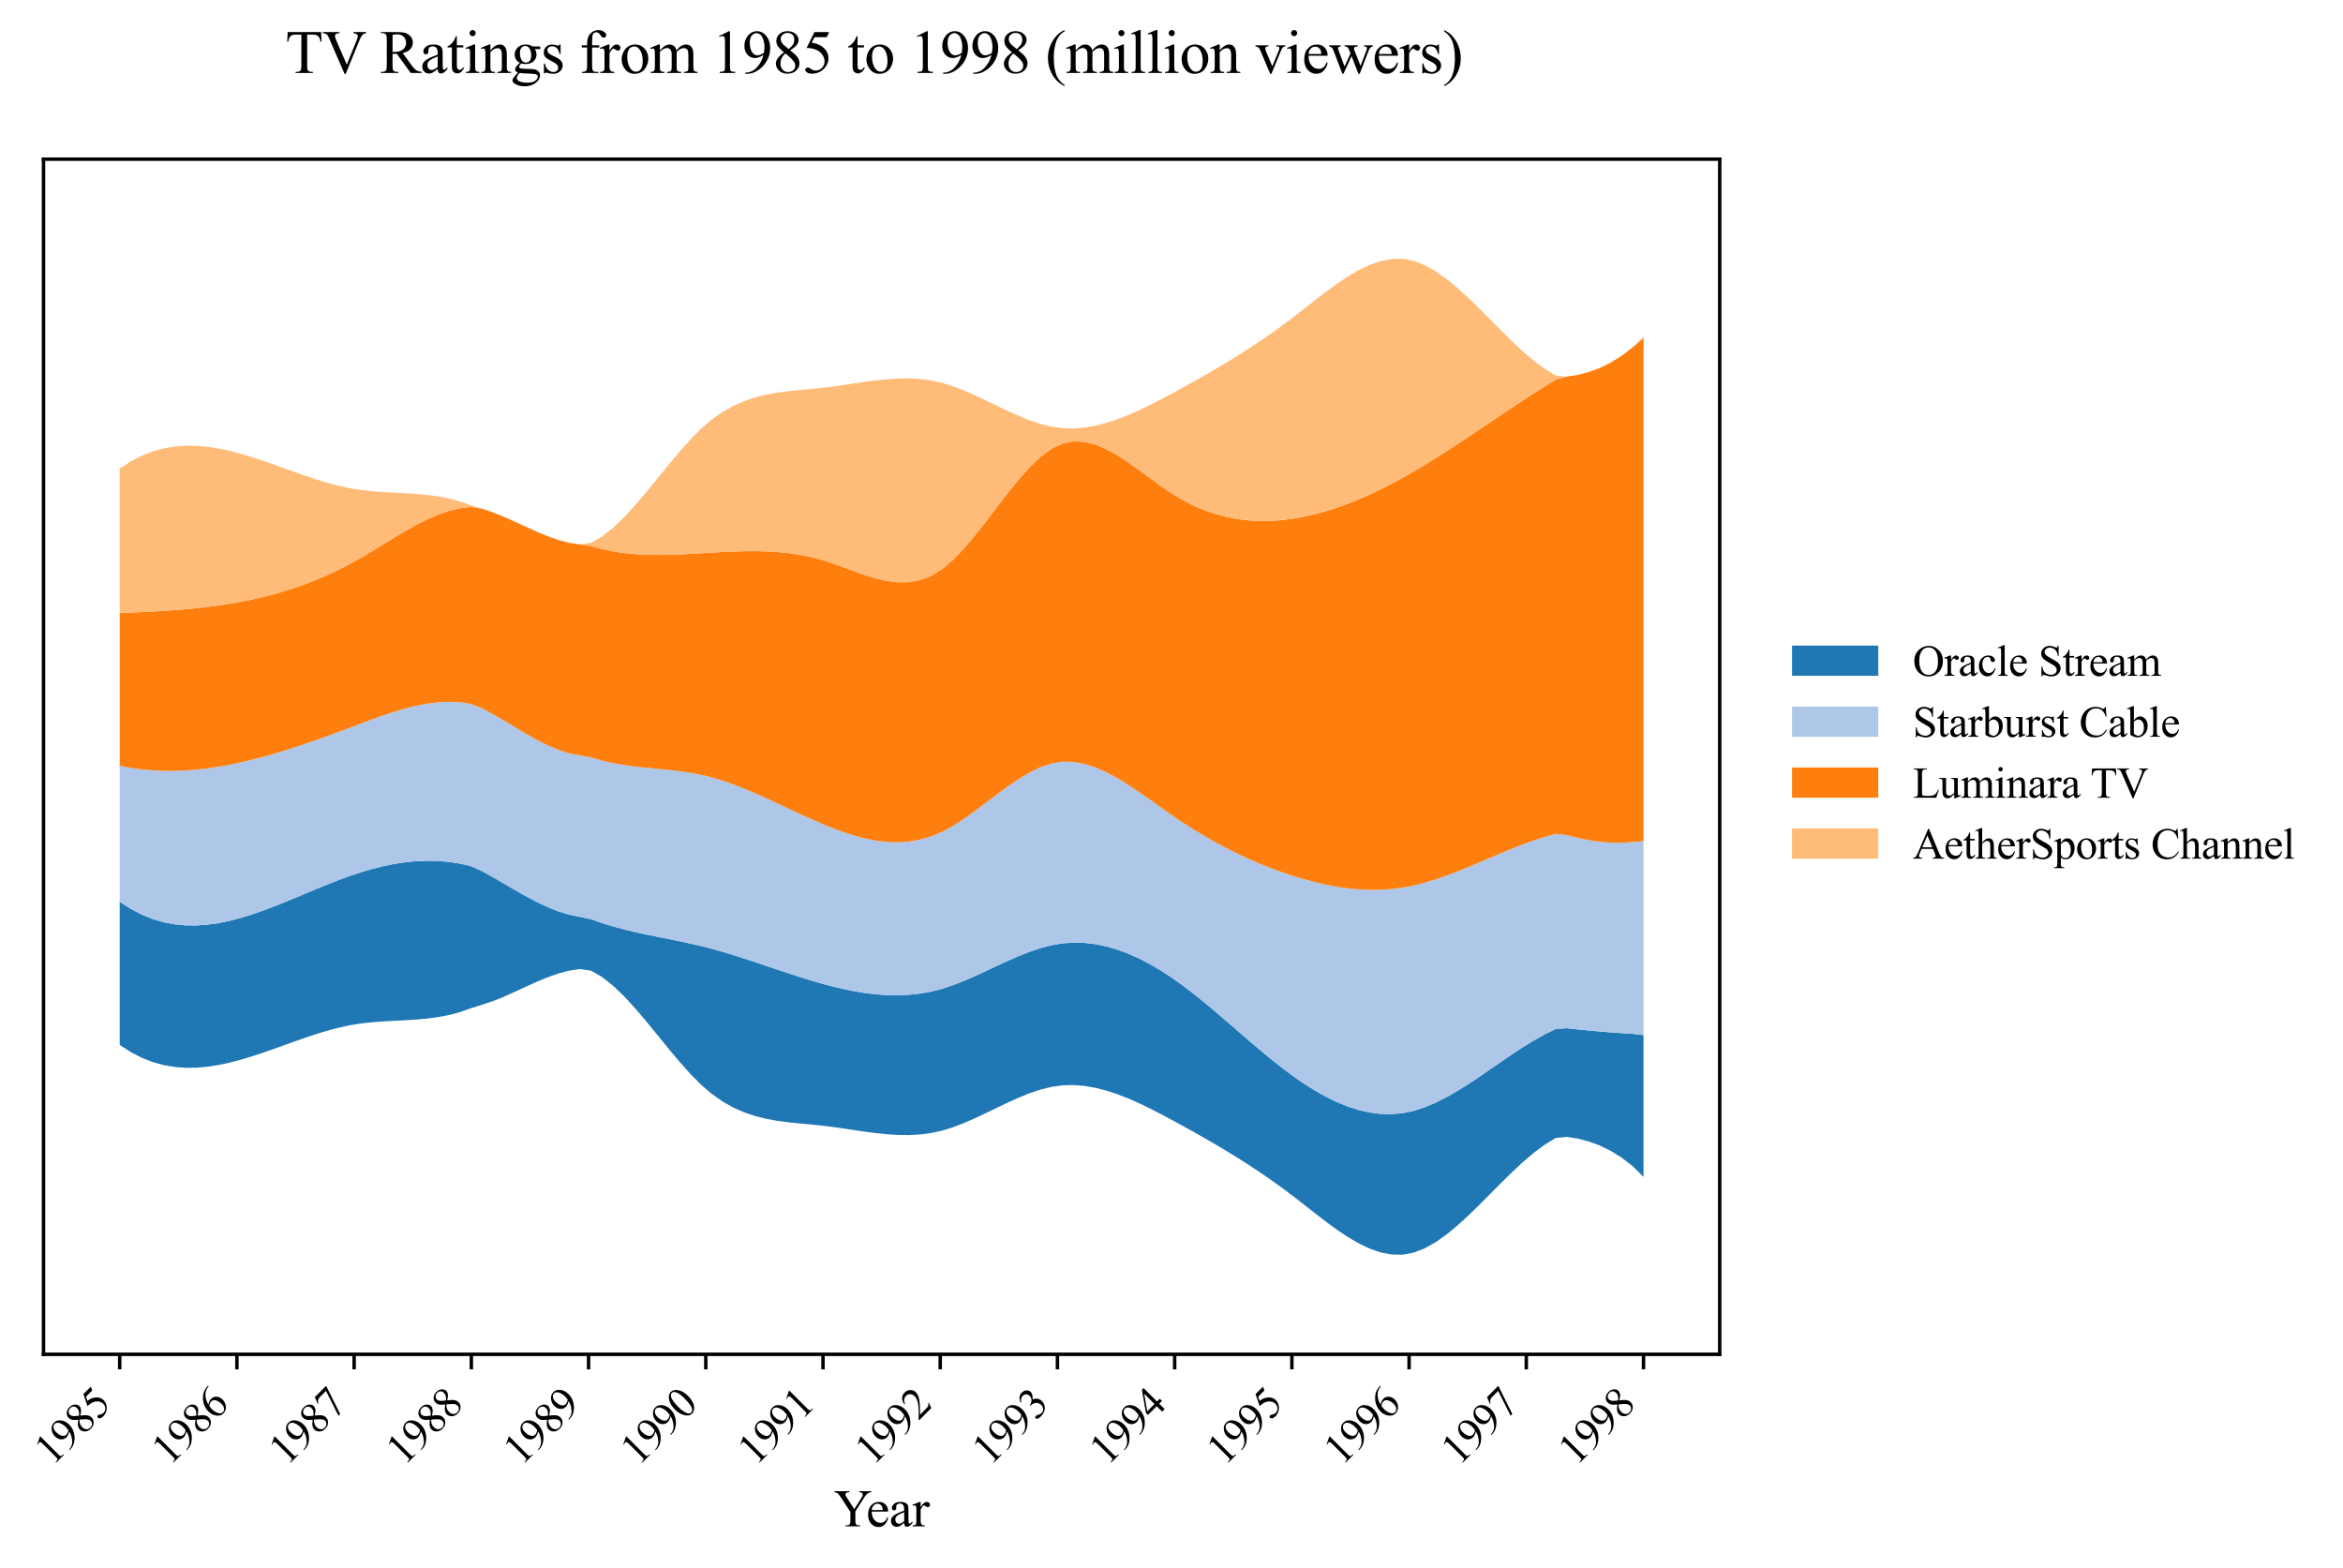 <?xml version="1.0" encoding="utf-8" standalone="no"?>
<!DOCTYPE svg PUBLIC "-//W3C//DTD SVG 1.1//EN"
  "http://www.w3.org/Graphics/SVG/1.1/DTD/svg11.dtd">
<svg xmlns:xlink="http://www.w3.org/1999/xlink" width="543.463pt" height="363.785pt" viewBox="0 0 543.463 363.785" xmlns="http://www.w3.org/2000/svg" version="1.1">
 <defs>
  <style type="text/css">*{stroke-linejoin: round; stroke-linecap: butt}</style>
 </defs>
 <g id="figure_1">
  <g id="patch_1">
   <path d="M 0 363.785 
L 543.463 363.785 
L 543.463 0 
L 0 0 
z
" style="fill: #ffffff"/>
  </g>
  <g id="axes_1">
   <g id="patch_2">
    <path d="M 10.092 314.121 
L 398.892 314.121 
L 398.892 36.921 
L 10.092 36.921 
z
" style="fill: #ffffff"/>
   </g>
   <g id="FillBetweenPolyCollection_1">
    <path d="M 27.765 209.135 
L 27.765 242.355 
L 30.307 244.013 
L 32.85 245.33 
L 35.393 246.33 
L 37.936 247.037 
L 40.479 247.475 
L 43.022 247.668 
L 45.565 247.642 
L 48.107 247.42 
L 50.65 247.026 
L 53.193 246.486 
L 55.736 245.823 
L 58.279 245.061 
L 60.822 244.225 
L 63.364 243.34 
L 65.907 242.429 
L 68.45 241.517 
L 70.993 240.629 
L 73.536 239.788 
L 76.079 239.019 
L 78.621 238.346 
L 81.164 237.794 
L 83.707 237.384 
L 86.25 237.103 
L 88.793 236.913 
L 91.336 236.773 
L 93.878 236.644 
L 96.421 236.487 
L 98.964 236.261 
L 101.507 235.928 
L 104.05 235.446 
L 106.593 234.778 
L 109.135 233.883 
L 111.678 233.087 
L 114.221 232.249 
L 116.764 231.23 
L 119.307 230.097 
L 121.85 228.919 
L 124.393 227.766 
L 126.935 226.705 
L 129.478 225.805 
L 132.021 225.135 
L 134.564 224.764 
L 137.107 225.144 
L 139.65 226.617 
L 142.192 228.621 
L 144.735 231.054 
L 147.278 233.814 
L 149.821 236.798 
L 152.364 239.905 
L 154.907 243.032 
L 157.449 246.078 
L 159.992 248.941 
L 162.535 251.519 
L 165.078 253.712 
L 167.621 255.5 
L 170.164 256.926 
L 172.706 258.039 
L 175.249 258.886 
L 177.792 259.515 
L 180.335 259.973 
L 182.878 260.309 
L 185.421 260.57 
L 187.963 260.804 
L 190.506 261.058 
L 193.049 261.373 
L 195.592 261.737 
L 198.135 262.12 
L 200.678 262.493 
L 203.221 262.825 
L 205.763 263.085 
L 208.306 263.243 
L 210.849 263.269 
L 213.392 263.133 
L 215.935 262.804 
L 218.478 262.251 
L 221.02 261.467 
L 223.563 260.493 
L 226.106 259.381 
L 228.649 258.184 
L 231.192 256.952 
L 233.735 255.738 
L 236.277 254.592 
L 238.82 253.568 
L 241.363 252.716 
L 243.906 252.087 
L 246.449 251.734 
L 248.992 251.669 
L 251.534 251.869 
L 254.077 252.306 
L 256.62 252.956 
L 259.163 253.789 
L 261.706 254.781 
L 264.249 255.905 
L 266.791 257.133 
L 269.334 258.439 
L 271.877 259.798 
L 274.42 261.183 
L 276.963 262.593 
L 279.506 264.032 
L 282.048 265.507 
L 284.591 267.025 
L 287.134 268.591 
L 289.677 270.212 
L 292.22 271.894 
L 294.763 273.643 
L 297.306 275.466 
L 299.848 277.368 
L 302.391 279.342 
L 304.934 281.338 
L 307.477 283.297 
L 310.02 285.161 
L 312.563 286.869 
L 315.105 288.363 
L 317.648 289.584 
L 320.191 290.474 
L 322.734 290.972 
L 325.277 291.021 
L 327.82 290.563 
L 330.362 289.592 
L 332.905 288.177 
L 335.448 286.389 
L 337.991 284.302 
L 340.534 281.986 
L 343.077 279.515 
L 345.619 276.961 
L 348.162 274.396 
L 350.705 271.892 
L 353.248 269.523 
L 355.791 267.359 
L 358.334 265.474 
L 360.876 263.94 
L 363.419 263.679 
L 365.962 264.091 
L 368.505 264.749 
L 371.048 265.682 
L 373.591 266.924 
L 376.134 268.506 
L 378.676 270.457 
L 381.219 272.976 
L 381.219 240.085 
L 381.219 240.085 
L 378.676 239.789 
L 376.134 239.631 
L 373.591 239.447 
L 371.048 239.24 
L 368.505 239.01 
L 365.962 238.758 
L 363.419 238.485 
L 360.876 238.652 
L 358.334 239.893 
L 355.791 241.316 
L 353.248 242.882 
L 350.705 244.552 
L 348.162 246.286 
L 345.619 248.043 
L 343.077 249.785 
L 340.534 251.471 
L 337.991 253.061 
L 335.448 254.517 
L 332.905 255.798 
L 330.362 256.864 
L 327.82 257.676 
L 325.277 258.196 
L 322.734 258.416 
L 320.191 258.354 
L 317.648 258.023 
L 315.105 257.44 
L 312.563 256.62 
L 310.02 255.581 
L 307.477 254.337 
L 304.934 252.904 
L 302.391 251.298 
L 299.848 249.535 
L 297.306 247.632 
L 294.763 245.615 
L 292.22 243.511 
L 289.677 241.346 
L 287.134 239.149 
L 284.591 236.947 
L 282.048 234.767 
L 279.506 232.637 
L 276.963 230.584 
L 274.42 228.636 
L 271.877 226.819 
L 269.334 225.156 
L 266.791 223.658 
L 264.249 222.335 
L 261.706 221.197 
L 259.163 220.254 
L 256.62 219.515 
L 254.077 218.99 
L 251.534 218.69 
L 248.992 218.624 
L 246.449 218.802 
L 243.906 219.233 
L 241.363 219.898 
L 238.82 220.755 
L 236.277 221.761 
L 233.735 222.873 
L 231.192 224.047 
L 228.649 225.241 
L 226.106 226.411 
L 223.563 227.515 
L 221.02 228.508 
L 218.478 229.349 
L 215.935 229.998 
L 213.392 230.456 
L 210.849 230.736 
L 208.306 230.849 
L 205.763 230.81 
L 203.221 230.631 
L 200.678 230.326 
L 198.135 229.908 
L 195.592 229.389 
L 193.049 228.783 
L 190.506 228.103 
L 187.963 227.361 
L 185.421 226.572 
L 182.878 225.746 
L 180.335 224.898 
L 177.792 224.041 
L 175.249 223.186 
L 172.706 222.346 
L 170.164 221.536 
L 167.621 220.766 
L 165.078 220.051 
L 162.535 219.403 
L 159.992 218.818 
L 157.449 218.278 
L 154.907 217.763 
L 152.364 217.254 
L 149.821 216.731 
L 147.278 216.173 
L 144.735 215.562 
L 142.192 214.877 
L 139.65 214.099 
L 137.107 213.207 
L 134.564 212.663 
L 132.021 212.165 
L 129.478 211.381 
L 126.935 210.359 
L 124.393 209.148 
L 121.85 207.796 
L 119.307 206.354 
L 116.764 204.869 
L 114.221 203.391 
L 111.678 201.969 
L 109.135 200.861 
L 106.593 200.29 
L 104.05 199.904 
L 101.507 199.693 
L 98.964 199.646 
L 96.421 199.756 
L 93.878 200.012 
L 91.336 200.405 
L 88.793 200.926 
L 86.25 201.564 
L 83.707 202.311 
L 81.164 203.157 
L 78.621 204.088 
L 76.079 205.083 
L 73.536 206.123 
L 70.993 207.188 
L 68.45 208.255 
L 65.907 209.306 
L 63.364 210.319 
L 60.822 211.275 
L 58.279 212.153 
L 55.736 212.931 
L 53.193 213.591 
L 50.65 214.111 
L 48.107 214.471 
L 45.565 214.65 
L 43.022 214.629 
L 40.479 214.386 
L 37.936 213.901 
L 35.393 213.154 
L 32.85 212.125 
L 30.307 210.792 
L 27.765 209.135 
z
" clip-path="url(#pae7d039b29)" style="fill: #1f77b4"/>
   </g>
   <g id="FillBetweenPolyCollection_2">
    <path d="M 27.765 177.626 
L 27.765 209.135 
L 30.307 210.792 
L 32.85 212.125 
L 35.393 213.154 
L 37.936 213.901 
L 40.479 214.386 
L 43.022 214.629 
L 45.565 214.65 
L 48.107 214.471 
L 50.65 214.111 
L 53.193 213.591 
L 55.736 212.931 
L 58.279 212.153 
L 60.822 211.275 
L 63.364 210.319 
L 65.907 209.306 
L 68.45 208.255 
L 70.993 207.188 
L 73.536 206.123 
L 76.079 205.083 
L 78.621 204.088 
L 81.164 203.157 
L 83.707 202.311 
L 86.25 201.564 
L 88.793 200.926 
L 91.336 200.405 
L 93.878 200.012 
L 96.421 199.756 
L 98.964 199.646 
L 101.507 199.693 
L 104.05 199.904 
L 106.593 200.29 
L 109.135 200.861 
L 111.678 201.969 
L 114.221 203.391 
L 116.764 204.869 
L 119.307 206.354 
L 121.85 207.796 
L 124.393 209.148 
L 126.935 210.359 
L 129.478 211.381 
L 132.021 212.165 
L 134.564 212.663 
L 137.107 213.207 
L 139.65 214.099 
L 142.192 214.877 
L 144.735 215.562 
L 147.278 216.173 
L 149.821 216.731 
L 152.364 217.254 
L 154.907 217.763 
L 157.449 218.278 
L 159.992 218.818 
L 162.535 219.403 
L 165.078 220.051 
L 167.621 220.766 
L 170.164 221.536 
L 172.706 222.346 
L 175.249 223.186 
L 177.792 224.041 
L 180.335 224.898 
L 182.878 225.746 
L 185.421 226.572 
L 187.963 227.361 
L 190.506 228.103 
L 193.049 228.783 
L 195.592 229.389 
L 198.135 229.908 
L 200.678 230.326 
L 203.221 230.631 
L 205.763 230.81 
L 208.306 230.849 
L 210.849 230.736 
L 213.392 230.456 
L 215.935 229.998 
L 218.478 229.349 
L 221.02 228.508 
L 223.563 227.515 
L 226.106 226.411 
L 228.649 225.241 
L 231.192 224.047 
L 233.735 222.873 
L 236.277 221.761 
L 238.82 220.755 
L 241.363 219.898 
L 243.906 219.233 
L 246.449 218.802 
L 248.992 218.624 
L 251.534 218.69 
L 254.077 218.99 
L 256.62 219.515 
L 259.163 220.254 
L 261.706 221.197 
L 264.249 222.335 
L 266.791 223.658 
L 269.334 225.156 
L 271.877 226.819 
L 274.42 228.636 
L 276.963 230.584 
L 279.506 232.637 
L 282.048 234.767 
L 284.591 236.947 
L 287.134 239.149 
L 289.677 241.346 
L 292.22 243.511 
L 294.763 245.615 
L 297.306 247.632 
L 299.848 249.535 
L 302.391 251.298 
L 304.934 252.904 
L 307.477 254.337 
L 310.02 255.581 
L 312.563 256.62 
L 315.105 257.44 
L 317.648 258.023 
L 320.191 258.354 
L 322.734 258.416 
L 325.277 258.196 
L 327.82 257.676 
L 330.362 256.864 
L 332.905 255.798 
L 335.448 254.517 
L 337.991 253.061 
L 340.534 251.471 
L 343.077 249.785 
L 345.619 248.043 
L 348.162 246.286 
L 350.705 244.552 
L 353.248 242.882 
L 355.791 241.316 
L 358.334 239.893 
L 360.876 238.652 
L 363.419 238.485 
L 365.962 238.758 
L 368.505 239.01 
L 371.048 239.24 
L 373.591 239.447 
L 376.134 239.631 
L 378.676 239.789 
L 381.219 240.085 
L 381.219 195.091 
L 381.219 195.091 
L 378.676 195.314 
L 376.134 195.485 
L 373.591 195.457 
L 371.048 195.248 
L 368.505 194.875 
L 365.962 194.355 
L 363.419 193.707 
L 360.876 193.406 
L 358.334 194.103 
L 355.791 194.923 
L 353.248 195.844 
L 350.705 196.841 
L 348.162 197.892 
L 345.619 198.973 
L 343.077 200.061 
L 340.534 201.131 
L 337.991 202.161 
L 335.448 203.128 
L 332.905 204.008 
L 330.362 204.777 
L 327.82 205.412 
L 325.277 205.892 
L 322.734 206.21 
L 320.191 206.375 
L 317.648 206.395 
L 315.105 206.277 
L 312.563 206.031 
L 310.02 205.664 
L 307.477 205.184 
L 304.934 204.599 
L 302.391 203.917 
L 299.848 203.146 
L 297.306 202.294 
L 294.763 201.36 
L 292.22 200.345 
L 289.677 199.246 
L 287.134 198.062 
L 284.591 196.794 
L 282.048 195.438 
L 279.506 193.995 
L 276.963 192.463 
L 274.42 190.842 
L 271.877 189.129 
L 269.334 187.342 
L 266.791 185.53 
L 264.249 183.747 
L 261.706 182.048 
L 259.163 180.488 
L 256.62 179.121 
L 254.077 178.002 
L 251.534 177.185 
L 248.992 176.724 
L 246.449 176.673 
L 243.906 177.085 
L 241.363 177.943 
L 238.82 179.172 
L 236.277 180.692 
L 233.735 182.427 
L 231.192 184.299 
L 228.649 186.228 
L 226.106 188.137 
L 223.563 189.949 
L 221.02 191.584 
L 218.478 192.966 
L 215.935 194.025 
L 213.392 194.762 
L 210.849 195.201 
L 208.306 195.367 
L 205.763 195.286 
L 203.221 194.983 
L 200.678 194.483 
L 198.135 193.81 
L 195.592 192.991 
L 193.049 192.05 
L 190.506 191.012 
L 187.963 189.902 
L 185.421 188.743 
L 182.878 187.555 
L 180.335 186.362 
L 177.792 185.185 
L 175.249 184.046 
L 172.706 182.967 
L 170.164 181.971 
L 167.621 181.079 
L 165.078 180.314 
L 162.535 179.696 
L 159.992 179.22 
L 157.449 178.855 
L 154.907 178.563 
L 152.364 178.312 
L 149.821 178.065 
L 147.278 177.789 
L 144.735 177.448 
L 142.192 177.007 
L 139.65 176.432 
L 137.107 175.688 
L 134.564 175.221 
L 132.021 174.74 
L 129.478 173.923 
L 126.935 172.836 
L 124.393 171.542 
L 121.85 170.106 
L 119.307 168.592 
L 116.764 167.064 
L 114.221 165.587 
L 111.678 164.223 
L 109.135 163.247 
L 106.593 162.891 
L 104.05 162.789 
L 101.507 162.912 
L 98.964 163.234 
L 96.421 163.728 
L 93.878 164.367 
L 91.336 165.123 
L 88.793 165.97 
L 86.25 166.881 
L 83.707 167.828 
L 81.164 168.784 
L 78.621 169.732 
L 76.079 170.665 
L 73.536 171.576 
L 70.993 172.46 
L 68.45 173.311 
L 65.907 174.123 
L 63.364 174.89 
L 60.822 175.607 
L 58.279 176.267 
L 55.736 176.864 
L 53.193 177.393 
L 50.65 177.848 
L 48.107 178.222 
L 45.565 178.51 
L 43.022 178.707 
L 40.479 178.806 
L 37.936 178.801 
L 35.393 178.686 
L 32.85 178.456 
L 30.307 178.105 
L 27.765 177.626 
z
" clip-path="url(#pae7d039b29)" style="fill: #aec7e8"/>
   </g>
   <g id="FillBetweenPolyCollection_3">
    <path d="M 27.765 142.17 
L 27.765 177.626 
L 30.307 178.105 
L 32.85 178.456 
L 35.393 178.686 
L 37.936 178.801 
L 40.479 178.806 
L 43.022 178.707 
L 45.565 178.51 
L 48.107 178.222 
L 50.65 177.848 
L 53.193 177.393 
L 55.736 176.864 
L 58.279 176.267 
L 60.822 175.607 
L 63.364 174.89 
L 65.907 174.123 
L 68.45 173.311 
L 70.993 172.46 
L 73.536 171.576 
L 76.079 170.665 
L 78.621 169.732 
L 81.164 168.784 
L 83.707 167.828 
L 86.25 166.881 
L 88.793 165.97 
L 91.336 165.123 
L 93.878 164.367 
L 96.421 163.728 
L 98.964 163.234 
L 101.507 162.912 
L 104.05 162.789 
L 106.593 162.891 
L 109.135 163.247 
L 111.678 164.223 
L 114.221 165.587 
L 116.764 167.064 
L 119.307 168.592 
L 121.85 170.106 
L 124.393 171.542 
L 126.935 172.836 
L 129.478 173.923 
L 132.021 174.74 
L 134.564 175.221 
L 137.107 175.688 
L 139.65 176.432 
L 142.192 177.007 
L 144.735 177.448 
L 147.278 177.789 
L 149.821 178.065 
L 152.364 178.312 
L 154.907 178.563 
L 157.449 178.855 
L 159.992 179.22 
L 162.535 179.696 
L 165.078 180.314 
L 167.621 181.079 
L 170.164 181.971 
L 172.706 182.967 
L 175.249 184.046 
L 177.792 185.185 
L 180.335 186.362 
L 182.878 187.555 
L 185.421 188.743 
L 187.963 189.902 
L 190.506 191.012 
L 193.049 192.05 
L 195.592 192.991 
L 198.135 193.81 
L 200.678 194.483 
L 203.221 194.983 
L 205.763 195.286 
L 208.306 195.367 
L 210.849 195.201 
L 213.392 194.762 
L 215.935 194.025 
L 218.478 192.966 
L 221.02 191.584 
L 223.563 189.949 
L 226.106 188.137 
L 228.649 186.228 
L 231.192 184.299 
L 233.735 182.427 
L 236.277 180.692 
L 238.82 179.172 
L 241.363 177.943 
L 243.906 177.085 
L 246.449 176.673 
L 248.992 176.724 
L 251.534 177.185 
L 254.077 178.002 
L 256.62 179.121 
L 259.163 180.488 
L 261.706 182.048 
L 264.249 183.747 
L 266.791 185.53 
L 269.334 187.342 
L 271.877 189.129 
L 274.42 190.842 
L 276.963 192.463 
L 279.506 193.995 
L 282.048 195.438 
L 284.591 196.794 
L 287.134 198.062 
L 289.677 199.246 
L 292.22 200.345 
L 294.763 201.36 
L 297.306 202.294 
L 299.848 203.146 
L 302.391 203.917 
L 304.934 204.599 
L 307.477 205.184 
L 310.02 205.664 
L 312.563 206.031 
L 315.105 206.277 
L 317.648 206.395 
L 320.191 206.375 
L 322.734 206.21 
L 325.277 205.892 
L 327.82 205.412 
L 330.362 204.777 
L 332.905 204.008 
L 335.448 203.128 
L 337.991 202.161 
L 340.534 201.131 
L 343.077 200.061 
L 345.619 198.973 
L 348.162 197.892 
L 350.705 196.841 
L 353.248 195.844 
L 355.791 194.923 
L 358.334 194.103 
L 360.876 193.406 
L 363.419 193.707 
L 365.962 194.355 
L 368.505 194.875 
L 371.048 195.248 
L 373.591 195.457 
L 376.134 195.485 
L 378.676 195.314 
L 381.219 195.091 
L 381.219 78.396 
L 381.219 78.396 
L 378.676 80.585 
L 376.134 82.537 
L 373.591 84.118 
L 371.048 85.36 
L 368.505 86.294 
L 365.962 86.951 
L 363.419 87.363 
L 360.876 88.021 
L 358.334 89.586 
L 355.791 91.2 
L 353.248 92.853 
L 350.705 94.536 
L 348.162 96.238 
L 345.619 97.95 
L 343.077 99.662 
L 340.534 101.365 
L 337.991 103.049 
L 335.448 104.705 
L 332.905 106.323 
L 330.362 107.893 
L 327.82 109.406 
L 325.277 110.852 
L 322.734 112.224 
L 320.191 113.516 
L 317.648 114.723 
L 315.105 115.839 
L 312.563 116.858 
L 310.02 117.774 
L 307.477 118.582 
L 304.934 119.277 
L 302.391 119.852 
L 299.848 120.302 
L 297.306 120.62 
L 294.763 120.799 
L 292.22 120.827 
L 289.677 120.696 
L 287.134 120.396 
L 284.591 119.917 
L 282.048 119.249 
L 279.506 118.384 
L 276.963 117.31 
L 274.42 116.019 
L 271.877 114.5 
L 269.334 112.776 
L 266.791 110.931 
L 264.249 109.057 
L 261.706 107.246 
L 259.163 105.589 
L 256.62 104.181 
L 254.077 103.111 
L 251.534 102.474 
L 248.992 102.36 
L 246.449 102.862 
L 243.906 104.066 
L 241.363 105.947 
L 238.82 108.379 
L 236.277 111.23 
L 233.735 114.372 
L 231.192 117.674 
L 228.649 121.005 
L 226.106 124.236 
L 223.563 127.236 
L 221.02 129.876 
L 218.478 132.024 
L 215.935 133.573 
L 213.392 134.544 
L 210.849 135.015 
L 208.306 135.059 
L 205.763 134.754 
L 203.221 134.175 
L 200.678 133.398 
L 198.135 132.498 
L 195.592 131.551 
L 193.049 130.633 
L 190.506 129.82 
L 187.963 129.163 
L 185.421 128.658 
L 182.878 128.288 
L 180.335 128.037 
L 177.792 127.89 
L 175.249 127.833 
L 172.706 127.848 
L 170.164 127.92 
L 167.621 128.035 
L 165.078 128.176 
L 162.535 128.328 
L 159.992 128.474 
L 157.449 128.598 
L 154.907 128.681 
L 152.364 128.706 
L 149.821 128.656 
L 147.278 128.513 
L 144.735 128.26 
L 142.192 127.879 
L 139.65 127.353 
L 137.107 126.665 
L 134.564 126.278 
L 132.021 125.907 
L 129.478 125.237 
L 126.935 124.338 
L 124.393 123.277 
L 121.85 122.123 
L 119.307 120.946 
L 116.764 119.813 
L 114.221 118.793 
L 111.678 117.956 
L 109.135 117.578 
L 106.593 117.893 
L 104.05 118.518 
L 101.507 119.41 
L 98.964 120.523 
L 96.421 121.814 
L 93.878 123.238 
L 91.336 124.751 
L 88.793 126.307 
L 86.25 127.864 
L 83.707 129.375 
L 81.164 130.798 
L 78.621 132.108 
L 76.079 133.309 
L 73.536 134.405 
L 70.993 135.403 
L 68.45 136.306 
L 65.907 137.12 
L 63.364 137.851 
L 60.822 138.503 
L 58.279 139.082 
L 55.736 139.592 
L 53.193 140.04 
L 50.65 140.429 
L 48.107 140.765 
L 45.565 141.054 
L 43.022 141.3 
L 40.479 141.509 
L 37.936 141.685 
L 35.393 141.834 
L 32.85 141.961 
L 30.307 142.072 
L 27.765 142.17 
z
" clip-path="url(#pae7d039b29)" style="fill: #ff7f0e"/>
   </g>
   <g id="FillBetweenPolyCollection_4">
    <path d="M 27.765 108.688 
L 27.765 142.17 
L 30.307 142.072 
L 32.85 141.961 
L 35.393 141.834 
L 37.936 141.685 
L 40.479 141.509 
L 43.022 141.3 
L 45.565 141.054 
L 48.107 140.765 
L 50.65 140.429 
L 53.193 140.04 
L 55.736 139.592 
L 58.279 139.082 
L 60.822 138.503 
L 63.364 137.851 
L 65.907 137.12 
L 68.45 136.306 
L 70.993 135.403 
L 73.536 134.405 
L 76.079 133.309 
L 78.621 132.108 
L 81.164 130.798 
L 83.707 129.375 
L 86.25 127.864 
L 88.793 126.307 
L 91.336 124.751 
L 93.878 123.238 
L 96.421 121.814 
L 98.964 120.523 
L 101.507 119.41 
L 104.05 118.518 
L 106.593 117.893 
L 109.135 117.578 
L 111.678 117.956 
L 114.221 118.793 
L 116.764 119.813 
L 119.307 120.946 
L 121.85 122.123 
L 124.393 123.277 
L 126.935 124.338 
L 129.478 125.237 
L 132.021 125.907 
L 134.564 126.278 
L 137.107 126.665 
L 139.65 127.353 
L 142.192 127.879 
L 144.735 128.26 
L 147.278 128.513 
L 149.821 128.656 
L 152.364 128.706 
L 154.907 128.681 
L 157.449 128.598 
L 159.992 128.474 
L 162.535 128.328 
L 165.078 128.176 
L 167.621 128.035 
L 170.164 127.92 
L 172.706 127.848 
L 175.249 127.833 
L 177.792 127.89 
L 180.335 128.037 
L 182.878 128.288 
L 185.421 128.658 
L 187.963 129.163 
L 190.506 129.82 
L 193.049 130.633 
L 195.592 131.551 
L 198.135 132.498 
L 200.678 133.398 
L 203.221 134.175 
L 205.763 134.754 
L 208.306 135.059 
L 210.849 135.015 
L 213.392 134.544 
L 215.935 133.573 
L 218.478 132.024 
L 221.02 129.876 
L 223.563 127.236 
L 226.106 124.236 
L 228.649 121.005 
L 231.192 117.674 
L 233.735 114.372 
L 236.277 111.23 
L 238.82 108.379 
L 241.363 105.947 
L 243.906 104.066 
L 246.449 102.862 
L 248.992 102.36 
L 251.534 102.474 
L 254.077 103.111 
L 256.62 104.181 
L 259.163 105.589 
L 261.706 107.246 
L 264.249 109.057 
L 266.791 110.931 
L 269.334 112.776 
L 271.877 114.5 
L 274.42 116.019 
L 276.963 117.31 
L 279.506 118.384 
L 282.048 119.249 
L 284.591 119.917 
L 287.134 120.396 
L 289.677 120.696 
L 292.22 120.827 
L 294.763 120.799 
L 297.306 120.62 
L 299.848 120.302 
L 302.391 119.852 
L 304.934 119.277 
L 307.477 118.582 
L 310.02 117.774 
L 312.563 116.858 
L 315.105 115.839 
L 317.648 114.723 
L 320.191 113.516 
L 322.734 112.224 
L 325.277 110.852 
L 327.82 109.406 
L 330.362 107.893 
L 332.905 106.323 
L 335.448 104.705 
L 337.991 103.049 
L 340.534 101.365 
L 343.077 99.662 
L 345.619 97.95 
L 348.162 96.238 
L 350.705 94.536 
L 353.248 92.853 
L 355.791 91.2 
L 358.334 89.586 
L 360.876 88.021 
L 363.419 87.363 
L 365.962 86.951 
L 368.505 86.294 
L 371.048 85.36 
L 373.591 84.118 
L 376.134 82.537 
L 378.676 80.585 
L 381.219 78.396 
L 381.219 78.067 
L 381.219 78.067 
L 378.676 80.585 
L 376.134 82.537 
L 373.591 84.118 
L 371.048 85.36 
L 368.505 86.294 
L 365.962 86.951 
L 363.419 87.363 
L 360.876 87.103 
L 358.334 85.569 
L 355.791 83.683 
L 353.248 81.52 
L 350.705 79.15 
L 348.162 76.647 
L 345.619 74.082 
L 343.077 71.528 
L 340.534 69.056 
L 337.991 66.741 
L 335.448 64.653 
L 332.905 62.865 
L 330.362 61.45 
L 327.82 60.48 
L 325.277 60.021 
L 322.734 60.07 
L 320.191 60.569 
L 317.648 61.458 
L 315.105 62.68 
L 312.563 64.174 
L 310.02 65.882 
L 307.477 67.745 
L 304.934 69.704 
L 302.391 71.7 
L 299.848 73.675 
L 297.306 75.577 
L 294.763 77.399 
L 292.22 79.148 
L 289.677 80.83 
L 287.134 82.451 
L 284.591 84.017 
L 282.048 85.535 
L 279.506 87.011 
L 276.963 88.45 
L 274.42 89.859 
L 271.877 91.245 
L 269.334 92.603 
L 266.791 93.91 
L 264.249 95.138 
L 261.706 96.261 
L 259.163 97.253 
L 256.62 98.087 
L 254.077 98.736 
L 251.534 99.174 
L 248.992 99.374 
L 246.449 99.309 
L 243.906 98.955 
L 241.363 98.327 
L 238.82 97.475 
L 236.277 96.45 
L 233.735 95.305 
L 231.192 94.091 
L 228.649 92.859 
L 226.106 91.661 
L 223.563 90.55 
L 221.02 89.576 
L 218.478 88.791 
L 215.935 88.239 
L 213.392 87.91 
L 210.849 87.773 
L 208.306 87.799 
L 205.763 87.958 
L 203.221 88.218 
L 200.678 88.549 
L 198.135 88.922 
L 195.592 89.306 
L 193.049 89.67 
L 190.506 89.984 
L 187.963 90.238 
L 185.421 90.472 
L 182.878 90.733 
L 180.335 91.069 
L 177.792 91.528 
L 175.249 92.157 
L 172.706 93.004 
L 170.164 94.116 
L 167.621 95.543 
L 165.078 97.33 
L 162.535 99.524 
L 159.992 102.101 
L 157.449 104.964 
L 154.907 108.01 
L 152.364 111.138 
L 149.821 114.245 
L 147.278 117.229 
L 144.735 119.988 
L 142.192 122.421 
L 139.65 124.425 
L 137.107 125.899 
L 134.564 126.278 
L 132.021 125.907 
L 129.478 125.237 
L 126.935 124.338 
L 124.393 123.277 
L 121.85 122.123 
L 119.307 120.946 
L 116.764 119.813 
L 114.221 118.793 
L 111.678 117.956 
L 109.135 117.16 
L 106.593 116.265 
L 104.05 115.596 
L 101.507 115.115 
L 98.964 114.781 
L 96.421 114.556 
L 93.878 114.398 
L 91.336 114.269 
L 88.793 114.13 
L 86.25 113.939 
L 83.707 113.659 
L 81.164 113.249 
L 78.621 112.697 
L 76.079 112.024 
L 73.536 111.255 
L 70.993 110.414 
L 68.45 109.525 
L 65.907 108.613 
L 63.364 107.702 
L 60.822 106.817 
L 58.279 105.981 
L 55.736 105.22 
L 53.193 104.557 
L 50.65 104.016 
L 48.107 103.623 
L 45.565 103.4 
L 43.022 103.374 
L 40.479 103.568 
L 37.936 104.006 
L 35.393 104.712 
L 32.85 105.712 
L 30.307 107.029 
L 27.765 108.688 
z
" clip-path="url(#pae7d039b29)" style="fill: #ffbb78"/>
   </g>
   <g id="matplotlib.axis_1">
    <g id="xtick_1">
     <g id="line2d_1">
      <defs>
       <path id="mf4a1e69b53" d="M 0 0 
L 0 3.5 
" style="stroke: #000000; stroke-width: 0.8"/>
      </defs>
      <g>
       <use xlink:href="#mf4a1e69b53" x="27.765" y="314.121" style="stroke: #000000; stroke-width: 0.8"/>
      </g>
     </g>
     <g id="text_1">
      <!-- 1985 -->
      <g transform="translate(12.11 340.173) rotate(-45) scale(0.1 -0.1)">
       <defs>
        <path id="TimesNewRomanPSMT-31" d="M 750 3822 
L 1781 4325 
L 1884 4325 
L 1884 747 
Q 1884 391 1914 303 
Q 1944 216 2037 169 
Q 2131 122 2419 116 
L 2419 0 
L 825 0 
L 825 116 
Q 1125 122 1212 167 
Q 1300 213 1334 289 
Q 1369 366 1369 747 
L 1369 3034 
Q 1369 3497 1338 3628 
Q 1316 3728 1258 3775 
Q 1200 3822 1119 3822 
Q 1003 3822 797 3725 
L 750 3822 
z
" transform="scale(0.016)"/>
        <path id="TimesNewRomanPSMT-39" d="M 338 -88 
L 338 28 
Q 744 34 1094 217 
Q 1444 400 1770 856 
Q 2097 1313 2225 1859 
Q 1734 1544 1338 1544 
Q 891 1544 572 1889 
Q 253 2234 253 2806 
Q 253 3363 572 3797 
Q 956 4325 1575 4325 
Q 2097 4325 2469 3894 
Q 2925 3359 2925 2575 
Q 2925 1869 2578 1258 
Q 2231 647 1613 244 
Q 1109 -88 516 -88 
L 338 -88 
z
M 2275 2091 
Q 2331 2497 2331 2741 
Q 2331 3044 2228 3395 
Q 2125 3747 1936 3934 
Q 1747 4122 1506 4122 
Q 1228 4122 1018 3872 
Q 809 3622 809 3128 
Q 809 2469 1088 2097 
Q 1291 1828 1588 1828 
Q 1731 1828 1928 1897 
Q 2125 1966 2275 2091 
z
" transform="scale(0.016)"/>
        <path id="TimesNewRomanPSMT-38" d="M 1228 2134 
Q 725 2547 579 2797 
Q 434 3047 434 3316 
Q 434 3728 753 4026 
Q 1072 4325 1600 4325 
Q 2113 4325 2425 4047 
Q 2738 3769 2738 3413 
Q 2738 3175 2569 2928 
Q 2400 2681 1866 2347 
Q 2416 1922 2594 1678 
Q 2831 1359 2831 1006 
Q 2831 559 2490 242 
Q 2150 -75 1597 -75 
Q 994 -75 656 303 
Q 388 606 388 966 
Q 388 1247 577 1523 
Q 766 1800 1228 2134 
z
M 1719 2469 
Q 2094 2806 2194 3001 
Q 2294 3197 2294 3444 
Q 2294 3772 2109 3958 
Q 1925 4144 1606 4144 
Q 1288 4144 1088 3959 
Q 888 3775 888 3528 
Q 888 3366 970 3203 
Q 1053 3041 1206 2894 
L 1719 2469 
z
M 1375 2016 
Q 1116 1797 991 1539 
Q 866 1281 866 981 
Q 866 578 1086 336 
Q 1306 94 1647 94 
Q 1984 94 2187 284 
Q 2391 475 2391 747 
Q 2391 972 2272 1150 
Q 2050 1481 1375 2016 
z
" transform="scale(0.016)"/>
        <path id="TimesNewRomanPSMT-35" d="M 2778 4238 
L 2534 3706 
L 1259 3706 
L 981 3138 
Q 1809 3016 2294 2522 
Q 2709 2097 2709 1522 
Q 2709 1188 2573 903 
Q 2438 619 2231 419 
Q 2025 219 1772 97 
Q 1413 -75 1034 -75 
Q 653 -75 479 54 
Q 306 184 306 341 
Q 306 428 378 495 
Q 450 563 559 563 
Q 641 563 702 538 
Q 763 513 909 409 
Q 1144 247 1384 247 
Q 1750 247 2026 523 
Q 2303 800 2303 1197 
Q 2303 1581 2056 1914 
Q 1809 2247 1375 2428 
Q 1034 2569 447 2591 
L 1259 4238 
L 2778 4238 
z
" transform="scale(0.016)"/>
       </defs>
       <use xlink:href="#TimesNewRomanPSMT-31"/>
       <use xlink:href="#TimesNewRomanPSMT-39" transform="translate(50 0)"/>
       <use xlink:href="#TimesNewRomanPSMT-38" transform="translate(100 0)"/>
       <use xlink:href="#TimesNewRomanPSMT-35" transform="translate(150 0)"/>
      </g>
     </g>
    </g>
    <g id="xtick_2">
     <g id="line2d_2">
      <g>
       <use xlink:href="#mf4a1e69b53" x="54.953" y="314.121" style="stroke: #000000; stroke-width: 0.8"/>
      </g>
     </g>
     <g id="text_2">
      <!-- 1986 -->
      <g transform="translate(39.299 340.173) rotate(-45) scale(0.1 -0.1)">
       <defs>
        <path id="TimesNewRomanPSMT-36" d="M 2869 4325 
L 2869 4209 
Q 2456 4169 2195 4045 
Q 1934 3922 1679 3669 
Q 1425 3416 1258 3105 
Q 1091 2794 978 2366 
Q 1428 2675 1881 2675 
Q 2316 2675 2634 2325 
Q 2953 1975 2953 1425 
Q 2953 894 2631 456 
Q 2244 -75 1606 -75 
Q 1172 -75 869 213 
Q 275 772 275 1663 
Q 275 2231 503 2743 
Q 731 3256 1154 3653 
Q 1578 4050 1965 4187 
Q 2353 4325 2688 4325 
L 2869 4325 
z
M 925 2138 
Q 869 1716 869 1456 
Q 869 1156 980 804 
Q 1091 453 1309 247 
Q 1469 100 1697 100 
Q 1969 100 2183 356 
Q 2397 613 2397 1088 
Q 2397 1622 2184 2012 
Q 1972 2403 1581 2403 
Q 1463 2403 1327 2353 
Q 1191 2303 925 2138 
z
" transform="scale(0.016)"/>
       </defs>
       <use xlink:href="#TimesNewRomanPSMT-31"/>
       <use xlink:href="#TimesNewRomanPSMT-39" transform="translate(50 0)"/>
       <use xlink:href="#TimesNewRomanPSMT-38" transform="translate(100 0)"/>
       <use xlink:href="#TimesNewRomanPSMT-36" transform="translate(150 0)"/>
      </g>
     </g>
    </g>
    <g id="xtick_3">
     <g id="line2d_3">
      <g>
       <use xlink:href="#mf4a1e69b53" x="82.142" y="314.121" style="stroke: #000000; stroke-width: 0.8"/>
      </g>
     </g>
     <g id="text_3">
      <!-- 1987 -->
      <g transform="translate(66.488 340.173) rotate(-45) scale(0.1 -0.1)">
       <defs>
        <path id="TimesNewRomanPSMT-37" d="M 644 4238 
L 2916 4238 
L 2916 4119 
L 1503 -88 
L 1153 -88 
L 2419 3728 
L 1253 3728 
Q 900 3728 750 3644 
Q 488 3500 328 3200 
L 238 3234 
L 644 4238 
z
" transform="scale(0.016)"/>
       </defs>
       <use xlink:href="#TimesNewRomanPSMT-31"/>
       <use xlink:href="#TimesNewRomanPSMT-39" transform="translate(50 0)"/>
       <use xlink:href="#TimesNewRomanPSMT-38" transform="translate(100 0)"/>
       <use xlink:href="#TimesNewRomanPSMT-37" transform="translate(150 0)"/>
      </g>
     </g>
    </g>
    <g id="xtick_4">
     <g id="line2d_4">
      <g>
       <use xlink:href="#mf4a1e69b53" x="109.331" y="314.121" style="stroke: #000000; stroke-width: 0.8"/>
      </g>
     </g>
     <g id="text_4">
      <!-- 1988 -->
      <g transform="translate(93.676 340.173) rotate(-45) scale(0.1 -0.1)">
       <use xlink:href="#TimesNewRomanPSMT-31"/>
       <use xlink:href="#TimesNewRomanPSMT-39" transform="translate(50 0)"/>
       <use xlink:href="#TimesNewRomanPSMT-38" transform="translate(100 0)"/>
       <use xlink:href="#TimesNewRomanPSMT-38" transform="translate(150 0)"/>
      </g>
     </g>
    </g>
    <g id="xtick_5">
     <g id="line2d_5">
      <g>
       <use xlink:href="#mf4a1e69b53" x="136.52" y="314.121" style="stroke: #000000; stroke-width: 0.8"/>
      </g>
     </g>
     <g id="text_5">
      <!-- 1989 -->
      <g transform="translate(120.865 340.173) rotate(-45) scale(0.1 -0.1)">
       <use xlink:href="#TimesNewRomanPSMT-31"/>
       <use xlink:href="#TimesNewRomanPSMT-39" transform="translate(50 0)"/>
       <use xlink:href="#TimesNewRomanPSMT-38" transform="translate(100 0)"/>
       <use xlink:href="#TimesNewRomanPSMT-39" transform="translate(150 0)"/>
      </g>
     </g>
    </g>
    <g id="xtick_6">
     <g id="line2d_6">
      <g>
       <use xlink:href="#mf4a1e69b53" x="163.709" y="314.121" style="stroke: #000000; stroke-width: 0.8"/>
      </g>
     </g>
     <g id="text_6">
      <!-- 1990 -->
      <g transform="translate(148.054 340.173) rotate(-45) scale(0.1 -0.1)">
       <defs>
        <path id="TimesNewRomanPSMT-30" d="M 231 2094 
Q 231 2819 450 3342 
Q 669 3866 1031 4122 
Q 1313 4325 1613 4325 
Q 2100 4325 2488 3828 
Q 2972 3213 2972 2159 
Q 2972 1422 2759 906 
Q 2547 391 2217 158 
Q 1888 -75 1581 -75 
Q 975 -75 572 641 
Q 231 1244 231 2094 
z
M 844 2016 
Q 844 1141 1059 588 
Q 1238 122 1591 122 
Q 1759 122 1940 273 
Q 2122 425 2216 781 
Q 2359 1319 2359 2297 
Q 2359 3022 2209 3506 
Q 2097 3866 1919 4016 
Q 1791 4119 1609 4119 
Q 1397 4119 1231 3928 
Q 1006 3669 925 3112 
Q 844 2556 844 2016 
z
" transform="scale(0.016)"/>
       </defs>
       <use xlink:href="#TimesNewRomanPSMT-31"/>
       <use xlink:href="#TimesNewRomanPSMT-39" transform="translate(50 0)"/>
       <use xlink:href="#TimesNewRomanPSMT-39" transform="translate(100 0)"/>
       <use xlink:href="#TimesNewRomanPSMT-30" transform="translate(150 0)"/>
      </g>
     </g>
    </g>
    <g id="xtick_7">
     <g id="line2d_7">
      <g>
       <use xlink:href="#mf4a1e69b53" x="190.898" y="314.121" style="stroke: #000000; stroke-width: 0.8"/>
      </g>
     </g>
     <g id="text_7">
      <!-- 1991 -->
      <g transform="translate(175.243 340.173) rotate(-45) scale(0.1 -0.1)">
       <use xlink:href="#TimesNewRomanPSMT-31"/>
       <use xlink:href="#TimesNewRomanPSMT-39" transform="translate(50 0)"/>
       <use xlink:href="#TimesNewRomanPSMT-39" transform="translate(100 0)"/>
       <use xlink:href="#TimesNewRomanPSMT-31" transform="translate(150 0)"/>
      </g>
     </g>
    </g>
    <g id="xtick_8">
     <g id="line2d_8">
      <g>
       <use xlink:href="#mf4a1e69b53" x="218.086" y="314.121" style="stroke: #000000; stroke-width: 0.8"/>
      </g>
     </g>
     <g id="text_8">
      <!-- 1992 -->
      <g transform="translate(202.432 340.173) rotate(-45) scale(0.1 -0.1)">
       <defs>
        <path id="TimesNewRomanPSMT-32" d="M 2934 816 
L 2638 0 
L 138 0 
L 138 116 
Q 1241 1122 1691 1759 
Q 2141 2397 2141 2925 
Q 2141 3328 1894 3587 
Q 1647 3847 1303 3847 
Q 991 3847 742 3664 
Q 494 3481 375 3128 
L 259 3128 
Q 338 3706 661 4015 
Q 984 4325 1469 4325 
Q 1984 4325 2329 3994 
Q 2675 3663 2675 3213 
Q 2675 2891 2525 2569 
Q 2294 2063 1775 1497 
Q 997 647 803 472 
L 1909 472 
Q 2247 472 2383 497 
Q 2519 522 2628 598 
Q 2738 675 2819 816 
L 2934 816 
z
" transform="scale(0.016)"/>
       </defs>
       <use xlink:href="#TimesNewRomanPSMT-31"/>
       <use xlink:href="#TimesNewRomanPSMT-39" transform="translate(50 0)"/>
       <use xlink:href="#TimesNewRomanPSMT-39" transform="translate(100 0)"/>
       <use xlink:href="#TimesNewRomanPSMT-32" transform="translate(150 0)"/>
      </g>
     </g>
    </g>
    <g id="xtick_9">
     <g id="line2d_9">
      <g>
       <use xlink:href="#mf4a1e69b53" x="245.275" y="314.121" style="stroke: #000000; stroke-width: 0.8"/>
      </g>
     </g>
     <g id="text_9">
      <!-- 1993 -->
      <g transform="translate(229.62 340.173) rotate(-45) scale(0.1 -0.1)">
       <defs>
        <path id="TimesNewRomanPSMT-33" d="M 325 3431 
Q 506 3859 782 4092 
Q 1059 4325 1472 4325 
Q 1981 4325 2253 3994 
Q 2459 3747 2459 3466 
Q 2459 3003 1878 2509 
Q 2269 2356 2469 2072 
Q 2669 1788 2669 1403 
Q 2669 853 2319 450 
Q 1863 -75 997 -75 
Q 569 -75 414 31 
Q 259 138 259 259 
Q 259 350 332 419 
Q 406 488 509 488 
Q 588 488 669 463 
Q 722 447 909 348 
Q 1097 250 1169 231 
Q 1284 197 1416 197 
Q 1734 197 1970 444 
Q 2206 691 2206 1028 
Q 2206 1275 2097 1509 
Q 2016 1684 1919 1775 
Q 1784 1900 1550 2001 
Q 1316 2103 1072 2103 
L 972 2103 
L 972 2197 
Q 1219 2228 1467 2375 
Q 1716 2522 1828 2728 
Q 1941 2934 1941 3181 
Q 1941 3503 1739 3701 
Q 1538 3900 1238 3900 
Q 753 3900 428 3381 
L 325 3431 
z
" transform="scale(0.016)"/>
       </defs>
       <use xlink:href="#TimesNewRomanPSMT-31"/>
       <use xlink:href="#TimesNewRomanPSMT-39" transform="translate(50 0)"/>
       <use xlink:href="#TimesNewRomanPSMT-39" transform="translate(100 0)"/>
       <use xlink:href="#TimesNewRomanPSMT-33" transform="translate(150 0)"/>
      </g>
     </g>
    </g>
    <g id="xtick_10">
     <g id="line2d_10">
      <g>
       <use xlink:href="#mf4a1e69b53" x="272.464" y="314.121" style="stroke: #000000; stroke-width: 0.8"/>
      </g>
     </g>
     <g id="text_10">
      <!-- 1994 -->
      <g transform="translate(256.809 340.173) rotate(-45) scale(0.1 -0.1)">
       <defs>
        <path id="TimesNewRomanPSMT-34" d="M 2978 1563 
L 2978 1119 
L 2409 1119 
L 2409 0 
L 1894 0 
L 1894 1119 
L 100 1119 
L 100 1519 
L 2066 4325 
L 2409 4325 
L 2409 1563 
L 2978 1563 
z
M 1894 1563 
L 1894 3666 
L 406 1563 
L 1894 1563 
z
" transform="scale(0.016)"/>
       </defs>
       <use xlink:href="#TimesNewRomanPSMT-31"/>
       <use xlink:href="#TimesNewRomanPSMT-39" transform="translate(50 0)"/>
       <use xlink:href="#TimesNewRomanPSMT-39" transform="translate(100 0)"/>
       <use xlink:href="#TimesNewRomanPSMT-34" transform="translate(150 0)"/>
      </g>
     </g>
    </g>
    <g id="xtick_11">
     <g id="line2d_11">
      <g>
       <use xlink:href="#mf4a1e69b53" x="299.653" y="314.121" style="stroke: #000000; stroke-width: 0.8"/>
      </g>
     </g>
     <g id="text_11">
      <!-- 1995 -->
      <g transform="translate(283.998 340.173) rotate(-45) scale(0.1 -0.1)">
       <use xlink:href="#TimesNewRomanPSMT-31"/>
       <use xlink:href="#TimesNewRomanPSMT-39" transform="translate(50 0)"/>
       <use xlink:href="#TimesNewRomanPSMT-39" transform="translate(100 0)"/>
       <use xlink:href="#TimesNewRomanPSMT-35" transform="translate(150 0)"/>
      </g>
     </g>
    </g>
    <g id="xtick_12">
     <g id="line2d_12">
      <g>
       <use xlink:href="#mf4a1e69b53" x="326.842" y="314.121" style="stroke: #000000; stroke-width: 0.8"/>
      </g>
     </g>
     <g id="text_12">
      <!-- 1996 -->
      <g transform="translate(311.187 340.173) rotate(-45) scale(0.1 -0.1)">
       <use xlink:href="#TimesNewRomanPSMT-31"/>
       <use xlink:href="#TimesNewRomanPSMT-39" transform="translate(50 0)"/>
       <use xlink:href="#TimesNewRomanPSMT-39" transform="translate(100 0)"/>
       <use xlink:href="#TimesNewRomanPSMT-36" transform="translate(150 0)"/>
      </g>
     </g>
    </g>
    <g id="xtick_13">
     <g id="line2d_13">
      <g>
       <use xlink:href="#mf4a1e69b53" x="354.03" y="314.121" style="stroke: #000000; stroke-width: 0.8"/>
      </g>
     </g>
     <g id="text_13">
      <!-- 1997 -->
      <g transform="translate(338.376 340.173) rotate(-45) scale(0.1 -0.1)">
       <use xlink:href="#TimesNewRomanPSMT-31"/>
       <use xlink:href="#TimesNewRomanPSMT-39" transform="translate(50 0)"/>
       <use xlink:href="#TimesNewRomanPSMT-39" transform="translate(100 0)"/>
       <use xlink:href="#TimesNewRomanPSMT-37" transform="translate(150 0)"/>
      </g>
     </g>
    </g>
    <g id="xtick_14">
     <g id="line2d_14">
      <g>
       <use xlink:href="#mf4a1e69b53" x="381.219" y="314.121" style="stroke: #000000; stroke-width: 0.8"/>
      </g>
     </g>
     <g id="text_14">
      <!-- 1998 -->
      <g transform="translate(365.565 340.173) rotate(-45) scale(0.1 -0.1)">
       <use xlink:href="#TimesNewRomanPSMT-31"/>
       <use xlink:href="#TimesNewRomanPSMT-39" transform="translate(50 0)"/>
       <use xlink:href="#TimesNewRomanPSMT-39" transform="translate(100 0)"/>
       <use xlink:href="#TimesNewRomanPSMT-38" transform="translate(150 0)"/>
      </g>
     </g>
    </g>
    <g id="text_15">
     <!-- Year -->
     <g transform="translate(193.434 354.018) scale(0.12 -0.12)">
      <defs>
       <path id="TimesNewRomanPSMT-59" d="M 3050 4238 
L 4528 4238 
L 4528 4122 
L 4447 4122 
Q 4366 4122 4209 4050 
Q 4053 3978 3925 3843 
Q 3797 3709 3609 3406 
L 2588 1797 
L 2588 734 
Q 2588 344 2675 247 
Q 2794 116 3050 116 
L 3188 116 
L 3188 0 
L 1388 0 
L 1388 116 
L 1538 116 
Q 1806 116 1919 278 
Q 1988 378 1988 734 
L 1988 1738 
L 825 3513 
Q 619 3825 545 3903 
Q 472 3981 241 4091 
Q 178 4122 59 4122 
L 59 4238 
L 1872 4238 
L 1872 4122 
L 1778 4122 
Q 1631 4122 1507 4053 
Q 1384 3984 1384 3847 
Q 1384 3734 1575 3441 
L 2459 2075 
L 3291 3381 
Q 3478 3675 3478 3819 
Q 3478 3906 3433 3975 
Q 3388 4044 3303 4083 
Q 3219 4122 3050 4122 
L 3050 4238 
z
" transform="scale(0.016)"/>
       <path id="TimesNewRomanPSMT-65" d="M 681 1784 
Q 678 1147 991 784 
Q 1303 422 1725 422 
Q 2006 422 2214 576 
Q 2422 731 2563 1106 
L 2659 1044 
Q 2594 616 2278 264 
Q 1963 -88 1488 -88 
Q 972 -88 605 314 
Q 238 716 238 1394 
Q 238 2128 614 2539 
Q 991 2950 1559 2950 
Q 2041 2950 2350 2633 
Q 2659 2316 2659 1784 
L 681 1784 
z
M 681 1966 
L 2006 1966 
Q 1991 2241 1941 2353 
Q 1863 2528 1708 2628 
Q 1553 2728 1384 2728 
Q 1125 2728 920 2526 
Q 716 2325 681 1966 
z
" transform="scale(0.016)"/>
       <path id="TimesNewRomanPSMT-61" d="M 1822 413 
Q 1381 72 1269 19 
Q 1100 -59 909 -59 
Q 613 -59 420 144 
Q 228 347 228 678 
Q 228 888 322 1041 
Q 450 1253 767 1440 
Q 1084 1628 1822 1897 
L 1822 2009 
Q 1822 2438 1686 2597 
Q 1550 2756 1291 2756 
Q 1094 2756 978 2650 
Q 859 2544 859 2406 
L 866 2225 
Q 866 2081 792 2003 
Q 719 1925 600 1925 
Q 484 1925 411 2006 
Q 338 2088 338 2228 
Q 338 2497 613 2722 
Q 888 2947 1384 2947 
Q 1766 2947 2009 2819 
Q 2194 2722 2281 2516 
Q 2338 2381 2338 1966 
L 2338 994 
Q 2338 584 2353 492 
Q 2369 400 2405 369 
Q 2441 338 2488 338 
Q 2538 338 2575 359 
Q 2641 400 2828 588 
L 2828 413 
Q 2478 -56 2159 -56 
Q 2006 -56 1915 50 
Q 1825 156 1822 413 
z
M 1822 616 
L 1822 1706 
Q 1350 1519 1213 1441 
Q 966 1303 859 1153 
Q 753 1003 753 825 
Q 753 600 887 451 
Q 1022 303 1197 303 
Q 1434 303 1822 616 
z
" transform="scale(0.016)"/>
       <path id="TimesNewRomanPSMT-72" d="M 1038 2947 
L 1038 2303 
Q 1397 2947 1775 2947 
Q 1947 2947 2059 2842 
Q 2172 2738 2172 2600 
Q 2172 2478 2090 2393 
Q 2009 2309 1897 2309 
Q 1788 2309 1652 2417 
Q 1516 2525 1450 2525 
Q 1394 2525 1328 2463 
Q 1188 2334 1038 2041 
L 1038 669 
Q 1038 431 1097 309 
Q 1138 225 1241 169 
Q 1344 113 1538 113 
L 1538 0 
L 72 0 
L 72 113 
Q 291 113 397 181 
Q 475 231 506 341 
Q 522 394 522 644 
L 522 1753 
Q 522 2253 501 2348 
Q 481 2444 426 2487 
Q 372 2531 291 2531 
Q 194 2531 72 2484 
L 41 2597 
L 906 2947 
L 1038 2947 
z
" transform="scale(0.016)"/>
      </defs>
      <use xlink:href="#TimesNewRomanPSMT-59"/>
      <use xlink:href="#TimesNewRomanPSMT-65" transform="translate(62.217 0)"/>
      <use xlink:href="#TimesNewRomanPSMT-61" transform="translate(106.602 0)"/>
      <use xlink:href="#TimesNewRomanPSMT-72" transform="translate(150.986 0)"/>
     </g>
    </g>
   </g>
   <g id="patch_3">
    <path d="M 10.092 314.121 
L 10.092 36.921 
" style="fill: none; stroke: #000000; stroke-width: 0.8; stroke-linejoin: miter; stroke-linecap: square"/>
   </g>
   <g id="patch_4">
    <path d="M 398.892 314.121 
L 398.892 36.921 
" style="fill: none; stroke: #000000; stroke-width: 0.8; stroke-linejoin: miter; stroke-linecap: square"/>
   </g>
   <g id="patch_5">
    <path d="M 10.092 314.121 
L 398.892 314.121 
" style="fill: none; stroke: #000000; stroke-width: 0.8; stroke-linejoin: miter; stroke-linecap: square"/>
   </g>
   <g id="patch_6">
    <path d="M 10.092 36.921 
L 398.892 36.921 
" style="fill: none; stroke: #000000; stroke-width: 0.8; stroke-linejoin: miter; stroke-linecap: square"/>
   </g>
   <g id="text_16">
    <!-- TV Ratings from 1985 to 1998 (million viewers)  -->
    <g transform="translate(66.187 16.921) scale(0.14 -0.14)">
     <defs>
      <path id="TimesNewRomanPSMT-54" d="M 3703 4238 
L 3750 3244 
L 3631 3244 
Q 3597 3506 3538 3619 
Q 3441 3800 3280 3886 
Q 3119 3972 2856 3972 
L 2259 3972 
L 2259 734 
Q 2259 344 2344 247 
Q 2463 116 2709 116 
L 2856 116 
L 2856 0 
L 1059 0 
L 1059 116 
L 1209 116 
Q 1478 116 1591 278 
Q 1659 378 1659 734 
L 1659 3972 
L 1150 3972 
Q 853 3972 728 3928 
Q 566 3869 450 3700 
Q 334 3531 313 3244 
L 194 3244 
L 244 4238 
L 3703 4238 
z
" transform="scale(0.016)"/>
      <path id="TimesNewRomanPSMT-56" d="M 4544 4238 
L 4544 4122 
Q 4319 4081 4203 3978 
Q 4038 3825 3909 3509 
L 2431 -97 
L 2316 -97 
L 728 3556 
Q 606 3838 556 3900 
Q 478 3997 364 4051 
Q 250 4106 56 4122 
L 56 4238 
L 1788 4238 
L 1788 4122 
Q 1494 4094 1406 4022 
Q 1319 3950 1319 3838 
Q 1319 3681 1463 3350 
L 2541 866 
L 3541 3319 
Q 3688 3681 3688 3822 
Q 3688 3913 3597 3995 
Q 3506 4078 3291 4113 
Q 3275 4116 3238 4122 
L 3238 4238 
L 4544 4238 
z
" transform="scale(0.016)"/>
      <path id="TimesNewRomanPSMT-20" transform="scale(0.016)"/>
      <path id="TimesNewRomanPSMT-52" d="M 4325 0 
L 3194 0 
L 1759 1981 
Q 1600 1975 1500 1975 
Q 1459 1975 1412 1976 
Q 1366 1978 1316 1981 
L 1316 750 
Q 1316 350 1403 253 
Q 1522 116 1759 116 
L 1925 116 
L 1925 0 
L 109 0 
L 109 116 
L 269 116 
Q 538 116 653 291 
Q 719 388 719 750 
L 719 3488 
Q 719 3888 631 3984 
Q 509 4122 269 4122 
L 109 4122 
L 109 4238 
L 1653 4238 
Q 2328 4238 2648 4139 
Q 2969 4041 3192 3777 
Q 3416 3513 3416 3147 
Q 3416 2756 3161 2468 
Q 2906 2181 2372 2063 
L 3247 847 
Q 3547 428 3762 290 
Q 3978 153 4325 116 
L 4325 0 
z
M 1316 2178 
Q 1375 2178 1419 2176 
Q 1463 2175 1491 2175 
Q 2097 2175 2405 2437 
Q 2713 2700 2713 3106 
Q 2713 3503 2464 3751 
Q 2216 4000 1806 4000 
Q 1625 4000 1316 3941 
L 1316 2178 
z
" transform="scale(0.016)"/>
      <path id="TimesNewRomanPSMT-74" d="M 1031 3803 
L 1031 2863 
L 1700 2863 
L 1700 2644 
L 1031 2644 
L 1031 788 
Q 1031 509 1111 412 
Q 1191 316 1316 316 
Q 1419 316 1516 380 
Q 1613 444 1666 569 
L 1788 569 
Q 1678 263 1478 108 
Q 1278 -47 1066 -47 
Q 922 -47 784 33 
Q 647 113 581 261 
Q 516 409 516 719 
L 516 2644 
L 63 2644 
L 63 2747 
Q 234 2816 414 2980 
Q 594 3144 734 3369 
Q 806 3488 934 3803 
L 1031 3803 
z
" transform="scale(0.016)"/>
      <path id="TimesNewRomanPSMT-69" d="M 928 4444 
Q 1059 4444 1151 4351 
Q 1244 4259 1244 4128 
Q 1244 3997 1151 3903 
Q 1059 3809 928 3809 
Q 797 3809 703 3903 
Q 609 3997 609 4128 
Q 609 4259 701 4351 
Q 794 4444 928 4444 
z
M 1188 2947 
L 1188 647 
Q 1188 378 1227 289 
Q 1266 200 1342 156 
Q 1419 113 1622 113 
L 1622 0 
L 231 0 
L 231 113 
Q 441 113 512 153 
Q 584 194 626 287 
Q 669 381 669 647 
L 669 1750 
Q 669 2216 641 2353 
Q 619 2453 572 2492 
Q 525 2531 444 2531 
Q 356 2531 231 2484 
L 188 2597 
L 1050 2947 
L 1188 2947 
z
" transform="scale(0.016)"/>
      <path id="TimesNewRomanPSMT-6e" d="M 1034 2341 
Q 1538 2947 1994 2947 
Q 2228 2947 2397 2830 
Q 2566 2713 2666 2444 
Q 2734 2256 2734 1869 
L 2734 647 
Q 2734 375 2778 278 
Q 2813 200 2889 156 
Q 2966 113 3172 113 
L 3172 0 
L 1756 0 
L 1756 113 
L 1816 113 
Q 2016 113 2095 173 
Q 2175 234 2206 353 
Q 2219 400 2219 647 
L 2219 1819 
Q 2219 2209 2117 2386 
Q 2016 2563 1775 2563 
Q 1403 2563 1034 2156 
L 1034 647 
Q 1034 356 1069 288 
Q 1113 197 1189 155 
Q 1266 113 1500 113 
L 1500 0 
L 84 0 
L 84 113 
L 147 113 
Q 366 113 442 223 
Q 519 334 519 647 
L 519 1709 
Q 519 2225 495 2337 
Q 472 2450 423 2490 
Q 375 2531 294 2531 
Q 206 2531 84 2484 
L 38 2597 
L 900 2947 
L 1034 2947 
L 1034 2341 
z
" transform="scale(0.016)"/>
      <path id="TimesNewRomanPSMT-67" d="M 966 1044 
Q 703 1172 562 1401 
Q 422 1631 422 1909 
Q 422 2334 742 2640 
Q 1063 2947 1563 2947 
Q 1972 2947 2272 2747 
L 2878 2747 
Q 3013 2747 3034 2739 
Q 3056 2731 3066 2713 
Q 3084 2684 3084 2613 
Q 3084 2531 3069 2500 
Q 3059 2484 3036 2475 
Q 3013 2466 2878 2466 
L 2506 2466 
Q 2681 2241 2681 1891 
Q 2681 1491 2375 1206 
Q 2069 922 1553 922 
Q 1341 922 1119 984 
Q 981 866 932 777 
Q 884 688 884 625 
Q 884 572 936 522 
Q 988 472 1138 450 
Q 1225 438 1575 428 
Q 2219 413 2409 384 
Q 2700 344 2873 169 
Q 3047 -6 3047 -263 
Q 3047 -616 2716 -925 
Q 2228 -1381 1444 -1381 
Q 841 -1381 425 -1109 
Q 191 -953 191 -784 
Q 191 -709 225 -634 
Q 278 -519 444 -313 
Q 466 -284 763 25 
Q 600 122 533 198 
Q 466 275 466 372 
Q 466 481 555 628 
Q 644 775 966 1044 
z
M 1509 2797 
Q 1278 2797 1122 2612 
Q 966 2428 966 2047 
Q 966 1553 1178 1281 
Q 1341 1075 1591 1075 
Q 1828 1075 1981 1253 
Q 2134 1431 2134 1813 
Q 2134 2309 1919 2591 
Q 1759 2797 1509 2797 
z
M 934 0 
Q 788 -159 713 -296 
Q 638 -434 638 -550 
Q 638 -700 819 -813 
Q 1131 -1006 1722 -1006 
Q 2284 -1006 2551 -807 
Q 2819 -609 2819 -384 
Q 2819 -222 2659 -153 
Q 2497 -84 2016 -72 
Q 1313 -53 934 0 
z
" transform="scale(0.016)"/>
      <path id="TimesNewRomanPSMT-73" d="M 2050 2947 
L 2050 1972 
L 1947 1972 
Q 1828 2431 1642 2597 
Q 1456 2763 1169 2763 
Q 950 2763 815 2647 
Q 681 2531 681 2391 
Q 681 2216 781 2091 
Q 878 1963 1175 1819 
L 1631 1597 
Q 2266 1288 2266 781 
Q 2266 391 1970 151 
Q 1675 -88 1309 -88 
Q 1047 -88 709 6 
Q 606 38 541 38 
Q 469 38 428 -44 
L 325 -44 
L 325 978 
L 428 978 
Q 516 541 762 319 
Q 1009 97 1316 97 
Q 1531 97 1667 223 
Q 1803 350 1803 528 
Q 1803 744 1651 891 
Q 1500 1038 1047 1263 
Q 594 1488 453 1669 
Q 313 1847 313 2119 
Q 313 2472 555 2709 
Q 797 2947 1181 2947 
Q 1350 2947 1591 2875 
Q 1750 2828 1803 2828 
Q 1853 2828 1881 2850 
Q 1909 2872 1947 2947 
L 2050 2947 
z
" transform="scale(0.016)"/>
      <path id="TimesNewRomanPSMT-66" d="M 1319 2638 
L 1319 756 
Q 1319 356 1406 250 
Q 1522 113 1716 113 
L 1975 113 
L 1975 0 
L 266 0 
L 266 113 
L 394 113 
Q 519 113 622 175 
Q 725 238 764 344 
Q 803 450 803 756 
L 803 2638 
L 247 2638 
L 247 2863 
L 803 2863 
L 803 3050 
Q 803 3478 940 3775 
Q 1078 4072 1361 4255 
Q 1644 4438 1997 4438 
Q 2325 4438 2600 4225 
Q 2781 4084 2781 3909 
Q 2781 3816 2700 3733 
Q 2619 3650 2525 3650 
Q 2453 3650 2373 3701 
Q 2294 3753 2178 3923 
Q 2063 4094 1966 4153 
Q 1869 4213 1750 4213 
Q 1606 4213 1506 4136 
Q 1406 4059 1362 3898 
Q 1319 3738 1319 3069 
L 1319 2863 
L 2056 2863 
L 2056 2638 
L 1319 2638 
z
" transform="scale(0.016)"/>
      <path id="TimesNewRomanPSMT-6f" d="M 1600 2947 
Q 2250 2947 2644 2453 
Q 2978 2031 2978 1484 
Q 2978 1100 2793 706 
Q 2609 313 2286 112 
Q 1963 -88 1566 -88 
Q 919 -88 538 428 
Q 216 863 216 1403 
Q 216 1797 411 2186 
Q 606 2575 925 2761 
Q 1244 2947 1600 2947 
z
M 1503 2744 
Q 1338 2744 1170 2645 
Q 1003 2547 900 2300 
Q 797 2053 797 1666 
Q 797 1041 1045 587 
Q 1294 134 1700 134 
Q 2003 134 2200 384 
Q 2397 634 2397 1244 
Q 2397 2006 2069 2444 
Q 1847 2744 1503 2744 
z
" transform="scale(0.016)"/>
      <path id="TimesNewRomanPSMT-6d" d="M 1050 2338 
Q 1363 2650 1419 2697 
Q 1559 2816 1721 2881 
Q 1884 2947 2044 2947 
Q 2313 2947 2506 2790 
Q 2700 2634 2766 2338 
Q 3088 2713 3309 2830 
Q 3531 2947 3766 2947 
Q 3994 2947 4170 2830 
Q 4347 2713 4450 2447 
Q 4519 2266 4519 1878 
L 4519 647 
Q 4519 378 4559 278 
Q 4591 209 4675 161 
Q 4759 113 4950 113 
L 4950 0 
L 3538 0 
L 3538 113 
L 3597 113 
Q 3781 113 3884 184 
Q 3956 234 3988 344 
Q 4000 397 4000 647 
L 4000 1878 
Q 4000 2228 3916 2372 
Q 3794 2572 3525 2572 
Q 3359 2572 3192 2489 
Q 3025 2406 2788 2181 
L 2781 2147 
L 2788 2013 
L 2788 647 
Q 2788 353 2820 281 
Q 2853 209 2943 161 
Q 3034 113 3253 113 
L 3253 0 
L 1806 0 
L 1806 113 
Q 2044 113 2133 169 
Q 2222 225 2256 338 
Q 2272 391 2272 647 
L 2272 1878 
Q 2272 2228 2169 2381 
Q 2031 2581 1784 2581 
Q 1616 2581 1450 2491 
Q 1191 2353 1050 2181 
L 1050 647 
Q 1050 366 1089 281 
Q 1128 197 1204 155 
Q 1281 113 1516 113 
L 1516 0 
L 100 0 
L 100 113 
Q 297 113 375 155 
Q 453 197 493 289 
Q 534 381 534 647 
L 534 1741 
Q 534 2213 506 2350 
Q 484 2453 437 2492 
Q 391 2531 309 2531 
Q 222 2531 100 2484 
L 53 2597 
L 916 2947 
L 1050 2947 
L 1050 2338 
z
" transform="scale(0.016)"/>
      <path id="TimesNewRomanPSMT-28" d="M 1988 -1253 
L 1988 -1369 
Q 1516 -1131 1200 -813 
Q 750 -359 506 256 
Q 263 872 263 1534 
Q 263 2503 741 3301 
Q 1219 4100 1988 4444 
L 1988 4313 
Q 1603 4100 1356 3731 
Q 1109 3363 987 2797 
Q 866 2231 866 1616 
Q 866 947 969 400 
Q 1050 -31 1165 -292 
Q 1281 -553 1476 -793 
Q 1672 -1034 1988 -1253 
z
" transform="scale(0.016)"/>
      <path id="TimesNewRomanPSMT-6c" d="M 1184 4444 
L 1184 647 
Q 1184 378 1223 290 
Q 1263 203 1344 158 
Q 1425 113 1647 113 
L 1647 0 
L 244 0 
L 244 113 
Q 441 113 512 153 
Q 584 194 625 287 
Q 666 381 666 647 
L 666 3247 
Q 666 3731 644 3842 
Q 622 3953 573 3993 
Q 525 4034 450 4034 
Q 369 4034 244 3984 
L 191 4094 
L 1044 4444 
L 1184 4444 
z
" transform="scale(0.016)"/>
      <path id="TimesNewRomanPSMT-76" d="M 53 2863 
L 1400 2863 
L 1400 2747 
L 1313 2747 
Q 1191 2747 1127 2687 
Q 1063 2628 1063 2528 
Q 1063 2419 1128 2269 
L 1794 688 
L 2463 2328 
Q 2534 2503 2534 2594 
Q 2534 2638 2509 2666 
Q 2475 2713 2422 2730 
Q 2369 2747 2206 2747 
L 2206 2863 
L 3141 2863 
L 3141 2747 
Q 2978 2734 2916 2681 
Q 2806 2588 2719 2369 
L 1703 -88 
L 1575 -88 
L 553 2328 
Q 484 2497 421 2570 
Q 359 2644 263 2694 
Q 209 2722 53 2747 
L 53 2863 
z
" transform="scale(0.016)"/>
      <path id="TimesNewRomanPSMT-77" d="M 41 2863 
L 1241 2863 
L 1241 2747 
Q 1075 2734 1023 2687 
Q 972 2641 972 2553 
Q 972 2456 1025 2319 
L 1638 672 
L 2253 2013 
L 2091 2434 
Q 2016 2622 1894 2694 
Q 1825 2738 1638 2747 
L 1638 2863 
L 3000 2863 
L 3000 2747 
Q 2775 2738 2681 2666 
Q 2619 2616 2619 2506 
Q 2619 2444 2644 2378 
L 3294 734 
L 3897 2319 
Q 3959 2488 3959 2588 
Q 3959 2647 3898 2694 
Q 3838 2741 3659 2747 
L 3659 2863 
L 4563 2863 
L 4563 2747 
Q 4291 2706 4163 2378 
L 3206 -88 
L 3078 -88 
L 2363 1741 
L 1528 -88 
L 1413 -88 
L 494 2319 
Q 403 2547 315 2626 
Q 228 2706 41 2747 
L 41 2863 
z
" transform="scale(0.016)"/>
      <path id="TimesNewRomanPSMT-29" d="M 144 4313 
L 144 4444 
Q 619 4209 934 3891 
Q 1381 3434 1625 2820 
Q 1869 2206 1869 1541 
Q 1869 572 1392 -226 
Q 916 -1025 144 -1369 
L 144 -1253 
Q 528 -1038 776 -670 
Q 1025 -303 1145 264 
Q 1266 831 1266 1447 
Q 1266 2113 1163 2663 
Q 1084 3094 967 3353 
Q 850 3613 656 3853 
Q 463 4094 144 4313 
z
" transform="scale(0.016)"/>
     </defs>
     <use xlink:href="#TimesNewRomanPSMT-54"/>
     <use xlink:href="#TimesNewRomanPSMT-56" transform="translate(61.084 0)"/>
     <use xlink:href="#TimesNewRomanPSMT-20" transform="translate(131.551 0)"/>
     <use xlink:href="#TimesNewRomanPSMT-52" transform="translate(156.551 0)"/>
     <use xlink:href="#TimesNewRomanPSMT-61" transform="translate(223.25 0)"/>
     <use xlink:href="#TimesNewRomanPSMT-74" transform="translate(267.635 0)"/>
     <use xlink:href="#TimesNewRomanPSMT-69" transform="translate(295.418 0)"/>
     <use xlink:href="#TimesNewRomanPSMT-6e" transform="translate(323.201 0)"/>
     <use xlink:href="#TimesNewRomanPSMT-67" transform="translate(373.201 0)"/>
     <use xlink:href="#TimesNewRomanPSMT-73" transform="translate(423.201 0)"/>
     <use xlink:href="#TimesNewRomanPSMT-20" transform="translate(462.117 0)"/>
     <use xlink:href="#TimesNewRomanPSMT-66" transform="translate(487.117 0)"/>
     <use xlink:href="#TimesNewRomanPSMT-72" transform="translate(520.418 0)"/>
     <use xlink:href="#TimesNewRomanPSMT-6f" transform="translate(553.719 0)"/>
     <use xlink:href="#TimesNewRomanPSMT-6d" transform="translate(603.719 0)"/>
     <use xlink:href="#TimesNewRomanPSMT-20" transform="translate(681.502 0)"/>
     <use xlink:href="#TimesNewRomanPSMT-31" transform="translate(706.502 0)"/>
     <use xlink:href="#TimesNewRomanPSMT-39" transform="translate(756.502 0)"/>
     <use xlink:href="#TimesNewRomanPSMT-38" transform="translate(806.502 0)"/>
     <use xlink:href="#TimesNewRomanPSMT-35" transform="translate(856.502 0)"/>
     <use xlink:href="#TimesNewRomanPSMT-20" transform="translate(906.502 0)"/>
     <use xlink:href="#TimesNewRomanPSMT-74" transform="translate(931.502 0)"/>
     <use xlink:href="#TimesNewRomanPSMT-6f" transform="translate(959.285 0)"/>
     <use xlink:href="#TimesNewRomanPSMT-20" transform="translate(1009.285 0)"/>
     <use xlink:href="#TimesNewRomanPSMT-31" transform="translate(1034.285 0)"/>
     <use xlink:href="#TimesNewRomanPSMT-39" transform="translate(1084.285 0)"/>
     <use xlink:href="#TimesNewRomanPSMT-39" transform="translate(1134.285 0)"/>
     <use xlink:href="#TimesNewRomanPSMT-38" transform="translate(1184.285 0)"/>
     <use xlink:href="#TimesNewRomanPSMT-20" transform="translate(1234.285 0)"/>
     <use xlink:href="#TimesNewRomanPSMT-28" transform="translate(1259.285 0)"/>
     <use xlink:href="#TimesNewRomanPSMT-6d" transform="translate(1292.586 0)"/>
     <use xlink:href="#TimesNewRomanPSMT-69" transform="translate(1370.369 0)"/>
     <use xlink:href="#TimesNewRomanPSMT-6c" transform="translate(1398.152 0)"/>
     <use xlink:href="#TimesNewRomanPSMT-6c" transform="translate(1425.936 0)"/>
     <use xlink:href="#TimesNewRomanPSMT-69" transform="translate(1453.719 0)"/>
     <use xlink:href="#TimesNewRomanPSMT-6f" transform="translate(1481.502 0)"/>
     <use xlink:href="#TimesNewRomanPSMT-6e" transform="translate(1531.502 0)"/>
     <use xlink:href="#TimesNewRomanPSMT-20" transform="translate(1581.502 0)"/>
     <use xlink:href="#TimesNewRomanPSMT-76" transform="translate(1606.502 0)"/>
     <use xlink:href="#TimesNewRomanPSMT-69" transform="translate(1656.502 0)"/>
     <use xlink:href="#TimesNewRomanPSMT-65" transform="translate(1684.285 0)"/>
     <use xlink:href="#TimesNewRomanPSMT-77" transform="translate(1728.67 0)"/>
     <use xlink:href="#TimesNewRomanPSMT-65" transform="translate(1800.887 0)"/>
     <use xlink:href="#TimesNewRomanPSMT-72" transform="translate(1845.271 0)"/>
     <use xlink:href="#TimesNewRomanPSMT-73" transform="translate(1878.572 0)"/>
     <use xlink:href="#TimesNewRomanPSMT-29" transform="translate(1917.488 0)"/>
     <use xlink:href="#TimesNewRomanPSMT-20" transform="translate(1950.789 0)"/>
    </g>
   </g>
   <g id="legend_1">
    <g id="patch_7">
     <path d="M 415.668 156.743 
L 435.668 156.743 
L 435.668 149.743 
L 415.668 149.743 
z
" style="fill: #1f77b4"/>
    </g>
    <g id="text_17">
     <!-- Oracle Stream -->
     <g transform="translate(443.668 156.743) scale(0.1 -0.1)">
      <defs>
       <path id="TimesNewRomanPSMT-4f" d="M 2341 4334 
Q 3166 4334 3770 3707 
Q 4375 3081 4375 2144 
Q 4375 1178 3765 540 
Q 3156 -97 2291 -97 
Q 1416 -97 820 525 
Q 225 1147 225 2134 
Q 225 3144 913 3781 
Q 1509 4334 2341 4334 
z
M 2281 4106 
Q 1713 4106 1369 3684 
Q 941 3159 941 2147 
Q 941 1109 1384 550 
Q 1725 125 2284 125 
Q 2881 125 3270 590 
Q 3659 1056 3659 2059 
Q 3659 3147 3231 3681 
Q 2888 4106 2281 4106 
z
" transform="scale(0.016)"/>
       <path id="TimesNewRomanPSMT-63" d="M 2631 1088 
Q 2516 522 2178 217 
Q 1841 -88 1431 -88 
Q 944 -88 581 321 
Q 219 731 219 1428 
Q 219 2103 620 2525 
Q 1022 2947 1584 2947 
Q 2006 2947 2278 2723 
Q 2550 2500 2550 2259 
Q 2550 2141 2473 2067 
Q 2397 1994 2259 1994 
Q 2075 1994 1981 2113 
Q 1928 2178 1911 2362 
Q 1894 2547 1784 2644 
Q 1675 2738 1481 2738 
Q 1169 2738 978 2506 
Q 725 2200 725 1697 
Q 725 1184 976 792 
Q 1228 400 1656 400 
Q 1963 400 2206 609 
Q 2378 753 2541 1131 
L 2631 1088 
z
" transform="scale(0.016)"/>
       <path id="TimesNewRomanPSMT-53" d="M 2934 4334 
L 2934 2869 
L 2819 2869 
Q 2763 3291 2617 3541 
Q 2472 3791 2203 3937 
Q 1934 4084 1647 4084 
Q 1322 4084 1109 3886 
Q 897 3688 897 3434 
Q 897 3241 1031 3081 
Q 1225 2847 1953 2456 
Q 2547 2138 2764 1967 
Q 2981 1797 3098 1565 
Q 3216 1334 3216 1081 
Q 3216 600 2842 251 
Q 2469 -97 1881 -97 
Q 1697 -97 1534 -69 
Q 1438 -53 1133 45 
Q 828 144 747 144 
Q 669 144 623 97 
Q 578 50 556 -97 
L 441 -97 
L 441 1356 
L 556 1356 
Q 638 900 775 673 
Q 913 447 1195 297 
Q 1478 147 1816 147 
Q 2206 147 2432 353 
Q 2659 559 2659 841 
Q 2659 997 2573 1156 
Q 2488 1316 2306 1453 
Q 2184 1547 1640 1851 
Q 1097 2156 867 2337 
Q 638 2519 519 2737 
Q 400 2956 400 3219 
Q 400 3675 750 4004 
Q 1100 4334 1641 4334 
Q 1978 4334 2356 4169 
Q 2531 4091 2603 4091 
Q 2684 4091 2736 4139 
Q 2788 4188 2819 4334 
L 2934 4334 
z
" transform="scale(0.016)"/>
      </defs>
      <use xlink:href="#TimesNewRomanPSMT-4f"/>
      <use xlink:href="#TimesNewRomanPSMT-72" transform="translate(72.217 0)"/>
      <use xlink:href="#TimesNewRomanPSMT-61" transform="translate(105.518 0)"/>
      <use xlink:href="#TimesNewRomanPSMT-63" transform="translate(149.902 0)"/>
      <use xlink:href="#TimesNewRomanPSMT-6c" transform="translate(194.287 0)"/>
      <use xlink:href="#TimesNewRomanPSMT-65" transform="translate(222.07 0)"/>
      <use xlink:href="#TimesNewRomanPSMT-20" transform="translate(266.455 0)"/>
      <use xlink:href="#TimesNewRomanPSMT-53" transform="translate(291.455 0)"/>
      <use xlink:href="#TimesNewRomanPSMT-74" transform="translate(347.07 0)"/>
      <use xlink:href="#TimesNewRomanPSMT-72" transform="translate(374.854 0)"/>
      <use xlink:href="#TimesNewRomanPSMT-65" transform="translate(408.154 0)"/>
      <use xlink:href="#TimesNewRomanPSMT-61" transform="translate(452.539 0)"/>
      <use xlink:href="#TimesNewRomanPSMT-6d" transform="translate(496.924 0)"/>
     </g>
    </g>
    <g id="patch_8">
     <path d="M 415.668 170.882 
L 435.668 170.882 
L 435.668 163.882 
L 415.668 163.882 
z
" style="fill: #aec7e8"/>
    </g>
    <g id="text_18">
     <!-- Starburst Cable -->
     <g transform="translate(443.668 170.882) scale(0.1 -0.1)">
      <defs>
       <path id="TimesNewRomanPSMT-62" d="M 984 2369 
Q 1400 2947 1881 2947 
Q 2322 2947 2650 2570 
Q 2978 2194 2978 1541 
Q 2978 778 2472 313 
Q 2038 -88 1503 -88 
Q 1253 -88 995 3 
Q 738 94 469 275 
L 469 3241 
Q 469 3728 445 3840 
Q 422 3953 372 3993 
Q 322 4034 247 4034 
Q 159 4034 28 3984 
L -16 4094 
L 844 4444 
L 984 4444 
L 984 2369 
z
M 984 2169 
L 984 456 
Q 1144 300 1314 220 
Q 1484 141 1663 141 
Q 1947 141 2192 453 
Q 2438 766 2438 1363 
Q 2438 1913 2192 2208 
Q 1947 2503 1634 2503 
Q 1469 2503 1303 2419 
Q 1178 2356 984 2169 
z
" transform="scale(0.016)"/>
       <path id="TimesNewRomanPSMT-75" d="M 2709 2863 
L 2709 1128 
Q 2709 631 2732 520 
Q 2756 409 2807 365 
Q 2859 322 2928 322 
Q 3025 322 3147 375 
L 3191 266 
L 2334 -88 
L 2194 -88 
L 2194 519 
Q 1825 119 1631 15 
Q 1438 -88 1222 -88 
Q 981 -88 804 51 
Q 628 191 559 409 
Q 491 628 491 1028 
L 491 2306 
Q 491 2509 447 2587 
Q 403 2666 317 2708 
Q 231 2750 6 2747 
L 6 2863 
L 1009 2863 
L 1009 947 
Q 1009 547 1148 422 
Q 1288 297 1484 297 
Q 1619 297 1789 381 
Q 1959 466 2194 703 
L 2194 2325 
Q 2194 2569 2105 2655 
Q 2016 2741 1734 2747 
L 1734 2863 
L 2709 2863 
z
" transform="scale(0.016)"/>
       <path id="TimesNewRomanPSMT-43" d="M 3853 4334 
L 3950 2894 
L 3853 2894 
Q 3659 3541 3300 3825 
Q 2941 4109 2438 4109 
Q 2016 4109 1675 3895 
Q 1334 3681 1139 3212 
Q 944 2744 944 2047 
Q 944 1472 1128 1050 
Q 1313 628 1683 403 
Q 2053 178 2528 178 
Q 2941 178 3256 354 
Q 3572 531 3950 1056 
L 4047 994 
Q 3728 428 3303 165 
Q 2878 -97 2294 -97 
Q 1241 -97 663 684 
Q 231 1266 231 2053 
Q 231 2688 515 3219 
Q 800 3750 1298 4042 
Q 1797 4334 2388 4334 
Q 2847 4334 3294 4109 
Q 3425 4041 3481 4041 
Q 3566 4041 3628 4100 
Q 3709 4184 3744 4334 
L 3853 4334 
z
" transform="scale(0.016)"/>
      </defs>
      <use xlink:href="#TimesNewRomanPSMT-53"/>
      <use xlink:href="#TimesNewRomanPSMT-74" transform="translate(55.615 0)"/>
      <use xlink:href="#TimesNewRomanPSMT-61" transform="translate(83.398 0)"/>
      <use xlink:href="#TimesNewRomanPSMT-72" transform="translate(127.783 0)"/>
      <use xlink:href="#TimesNewRomanPSMT-62" transform="translate(161.084 0)"/>
      <use xlink:href="#TimesNewRomanPSMT-75" transform="translate(211.084 0)"/>
      <use xlink:href="#TimesNewRomanPSMT-72" transform="translate(261.084 0)"/>
      <use xlink:href="#TimesNewRomanPSMT-73" transform="translate(294.385 0)"/>
      <use xlink:href="#TimesNewRomanPSMT-74" transform="translate(333.301 0)"/>
      <use xlink:href="#TimesNewRomanPSMT-20" transform="translate(361.084 0)"/>
      <use xlink:href="#TimesNewRomanPSMT-43" transform="translate(386.084 0)"/>
      <use xlink:href="#TimesNewRomanPSMT-61" transform="translate(452.783 0)"/>
      <use xlink:href="#TimesNewRomanPSMT-62" transform="translate(497.168 0)"/>
      <use xlink:href="#TimesNewRomanPSMT-6c" transform="translate(547.168 0)"/>
      <use xlink:href="#TimesNewRomanPSMT-65" transform="translate(574.951 0)"/>
     </g>
    </g>
    <g id="patch_9">
     <path d="M 415.668 185.021 
L 435.668 185.021 
L 435.668 178.021 
L 415.668 178.021 
z
" style="fill: #ff7f0e"/>
    </g>
    <g id="text_19">
     <!-- Luminara TV -->
     <g transform="translate(443.668 185.021) scale(0.1 -0.1)">
      <defs>
       <path id="TimesNewRomanPSMT-4c" d="M 3669 1172 
L 3772 1150 
L 3409 0 
L 128 0 
L 128 116 
L 288 116 
Q 556 116 672 291 
Q 738 391 738 753 
L 738 3488 
Q 738 3884 650 3984 
Q 528 4122 288 4122 
L 128 4122 
L 128 4238 
L 2047 4238 
L 2047 4122 
Q 1709 4125 1573 4059 
Q 1438 3994 1388 3894 
Q 1338 3794 1338 3416 
L 1338 753 
Q 1338 494 1388 397 
Q 1425 331 1503 300 
Q 1581 269 1991 269 
L 2300 269 
Q 2788 269 2984 341 
Q 3181 413 3343 595 
Q 3506 778 3669 1172 
z
" transform="scale(0.016)"/>
      </defs>
      <use xlink:href="#TimesNewRomanPSMT-4c"/>
      <use xlink:href="#TimesNewRomanPSMT-75" transform="translate(61.084 0)"/>
      <use xlink:href="#TimesNewRomanPSMT-6d" transform="translate(111.084 0)"/>
      <use xlink:href="#TimesNewRomanPSMT-69" transform="translate(188.867 0)"/>
      <use xlink:href="#TimesNewRomanPSMT-6e" transform="translate(216.65 0)"/>
      <use xlink:href="#TimesNewRomanPSMT-61" transform="translate(266.65 0)"/>
      <use xlink:href="#TimesNewRomanPSMT-72" transform="translate(311.035 0)"/>
      <use xlink:href="#TimesNewRomanPSMT-61" transform="translate(344.336 0)"/>
      <use xlink:href="#TimesNewRomanPSMT-20" transform="translate(388.721 0)"/>
      <use xlink:href="#TimesNewRomanPSMT-54" transform="translate(411.971 0)"/>
      <use xlink:href="#TimesNewRomanPSMT-56" transform="translate(473.055 0)"/>
     </g>
    </g>
    <g id="patch_10">
     <path d="M 415.668 199.16 
L 435.668 199.16 
L 435.668 192.16 
L 415.668 192.16 
z
" style="fill: #ffbb78"/>
    </g>
    <g id="text_20">
     <!-- AetherSports Channel -->
     <g transform="translate(443.668 199.16) scale(0.1 -0.1)">
      <defs>
       <path id="TimesNewRomanPSMT-41" d="M 2928 1419 
L 1288 1419 
L 1000 750 
Q 894 503 894 381 
Q 894 284 986 211 
Q 1078 138 1384 116 
L 1384 0 
L 50 0 
L 50 116 
Q 316 163 394 238 
Q 553 388 747 847 
L 2238 4334 
L 2347 4334 
L 3822 809 
Q 4000 384 4145 257 
Q 4291 131 4550 116 
L 4550 0 
L 2878 0 
L 2878 116 
Q 3131 128 3220 200 
Q 3309 272 3309 375 
Q 3309 513 3184 809 
L 2928 1419 
z
M 2841 1650 
L 2122 3363 
L 1384 1650 
L 2841 1650 
z
" transform="scale(0.016)"/>
       <path id="TimesNewRomanPSMT-68" d="M 1041 4444 
L 1041 2350 
Q 1388 2731 1591 2839 
Q 1794 2947 1997 2947 
Q 2241 2947 2416 2812 
Q 2591 2678 2675 2391 
Q 2734 2191 2734 1659 
L 2734 647 
Q 2734 375 2778 275 
Q 2809 200 2884 156 
Q 2959 113 3159 113 
L 3159 0 
L 1753 0 
L 1753 113 
L 1819 113 
Q 2019 113 2097 173 
Q 2175 234 2206 353 
Q 2216 403 2216 647 
L 2216 1659 
Q 2216 2128 2167 2275 
Q 2119 2422 2012 2495 
Q 1906 2569 1756 2569 
Q 1603 2569 1437 2487 
Q 1272 2406 1041 2159 
L 1041 647 
Q 1041 353 1073 281 
Q 1106 209 1195 161 
Q 1284 113 1503 113 
L 1503 0 
L 84 0 
L 84 113 
Q 275 113 384 172 
Q 447 203 484 290 
Q 522 378 522 647 
L 522 3238 
Q 522 3728 498 3840 
Q 475 3953 426 3993 
Q 378 4034 297 4034 
Q 231 4034 84 3984 
L 41 4094 
L 897 4444 
L 1041 4444 
z
" transform="scale(0.016)"/>
       <path id="TimesNewRomanPSMT-70" d="M -6 2578 
L 875 2934 
L 994 2934 
L 994 2266 
Q 1216 2644 1439 2795 
Q 1663 2947 1909 2947 
Q 2341 2947 2628 2609 
Q 2981 2197 2981 1534 
Q 2981 794 2556 309 
Q 2206 -88 1675 -88 
Q 1444 -88 1275 -22 
Q 1150 25 994 166 
L 994 -706 
Q 994 -1000 1030 -1079 
Q 1066 -1159 1155 -1206 
Q 1244 -1253 1478 -1253 
L 1478 -1369 
L -22 -1369 
L -22 -1253 
L 56 -1253 
Q 228 -1256 350 -1188 
Q 409 -1153 442 -1076 
Q 475 -1000 475 -688 
L 475 2019 
Q 475 2297 450 2372 
Q 425 2447 370 2484 
Q 316 2522 222 2522 
Q 147 2522 31 2478 
L -6 2578 
z
M 994 2081 
L 994 1013 
Q 994 666 1022 556 
Q 1066 375 1236 237 
Q 1406 100 1666 100 
Q 1978 100 2172 344 
Q 2425 663 2425 1241 
Q 2425 1897 2138 2250 
Q 1938 2494 1663 2494 
Q 1513 2494 1366 2419 
Q 1253 2363 994 2081 
z
" transform="scale(0.016)"/>
      </defs>
      <use xlink:href="#TimesNewRomanPSMT-41"/>
      <use xlink:href="#TimesNewRomanPSMT-65" transform="translate(72.217 0)"/>
      <use xlink:href="#TimesNewRomanPSMT-74" transform="translate(116.602 0)"/>
      <use xlink:href="#TimesNewRomanPSMT-68" transform="translate(144.385 0)"/>
      <use xlink:href="#TimesNewRomanPSMT-65" transform="translate(194.385 0)"/>
      <use xlink:href="#TimesNewRomanPSMT-72" transform="translate(238.77 0)"/>
      <use xlink:href="#TimesNewRomanPSMT-53" transform="translate(272.07 0)"/>
      <use xlink:href="#TimesNewRomanPSMT-70" transform="translate(327.686 0)"/>
      <use xlink:href="#TimesNewRomanPSMT-6f" transform="translate(377.686 0)"/>
      <use xlink:href="#TimesNewRomanPSMT-72" transform="translate(427.686 0)"/>
      <use xlink:href="#TimesNewRomanPSMT-74" transform="translate(460.986 0)"/>
      <use xlink:href="#TimesNewRomanPSMT-73" transform="translate(488.77 0)"/>
      <use xlink:href="#TimesNewRomanPSMT-20" transform="translate(527.686 0)"/>
      <use xlink:href="#TimesNewRomanPSMT-43" transform="translate(552.686 0)"/>
      <use xlink:href="#TimesNewRomanPSMT-68" transform="translate(619.385 0)"/>
      <use xlink:href="#TimesNewRomanPSMT-61" transform="translate(669.385 0)"/>
      <use xlink:href="#TimesNewRomanPSMT-6e" transform="translate(713.77 0)"/>
      <use xlink:href="#TimesNewRomanPSMT-6e" transform="translate(763.77 0)"/>
      <use xlink:href="#TimesNewRomanPSMT-65" transform="translate(813.77 0)"/>
      <use xlink:href="#TimesNewRomanPSMT-6c" transform="translate(858.154 0)"/>
     </g>
    </g>
   </g>
  </g>
 </g>
 <defs>
  <clipPath id="pae7d039b29">
   <rect x="10.092" y="36.921" width="388.8" height="277.2"/>
  </clipPath>
 </defs>
</svg>
